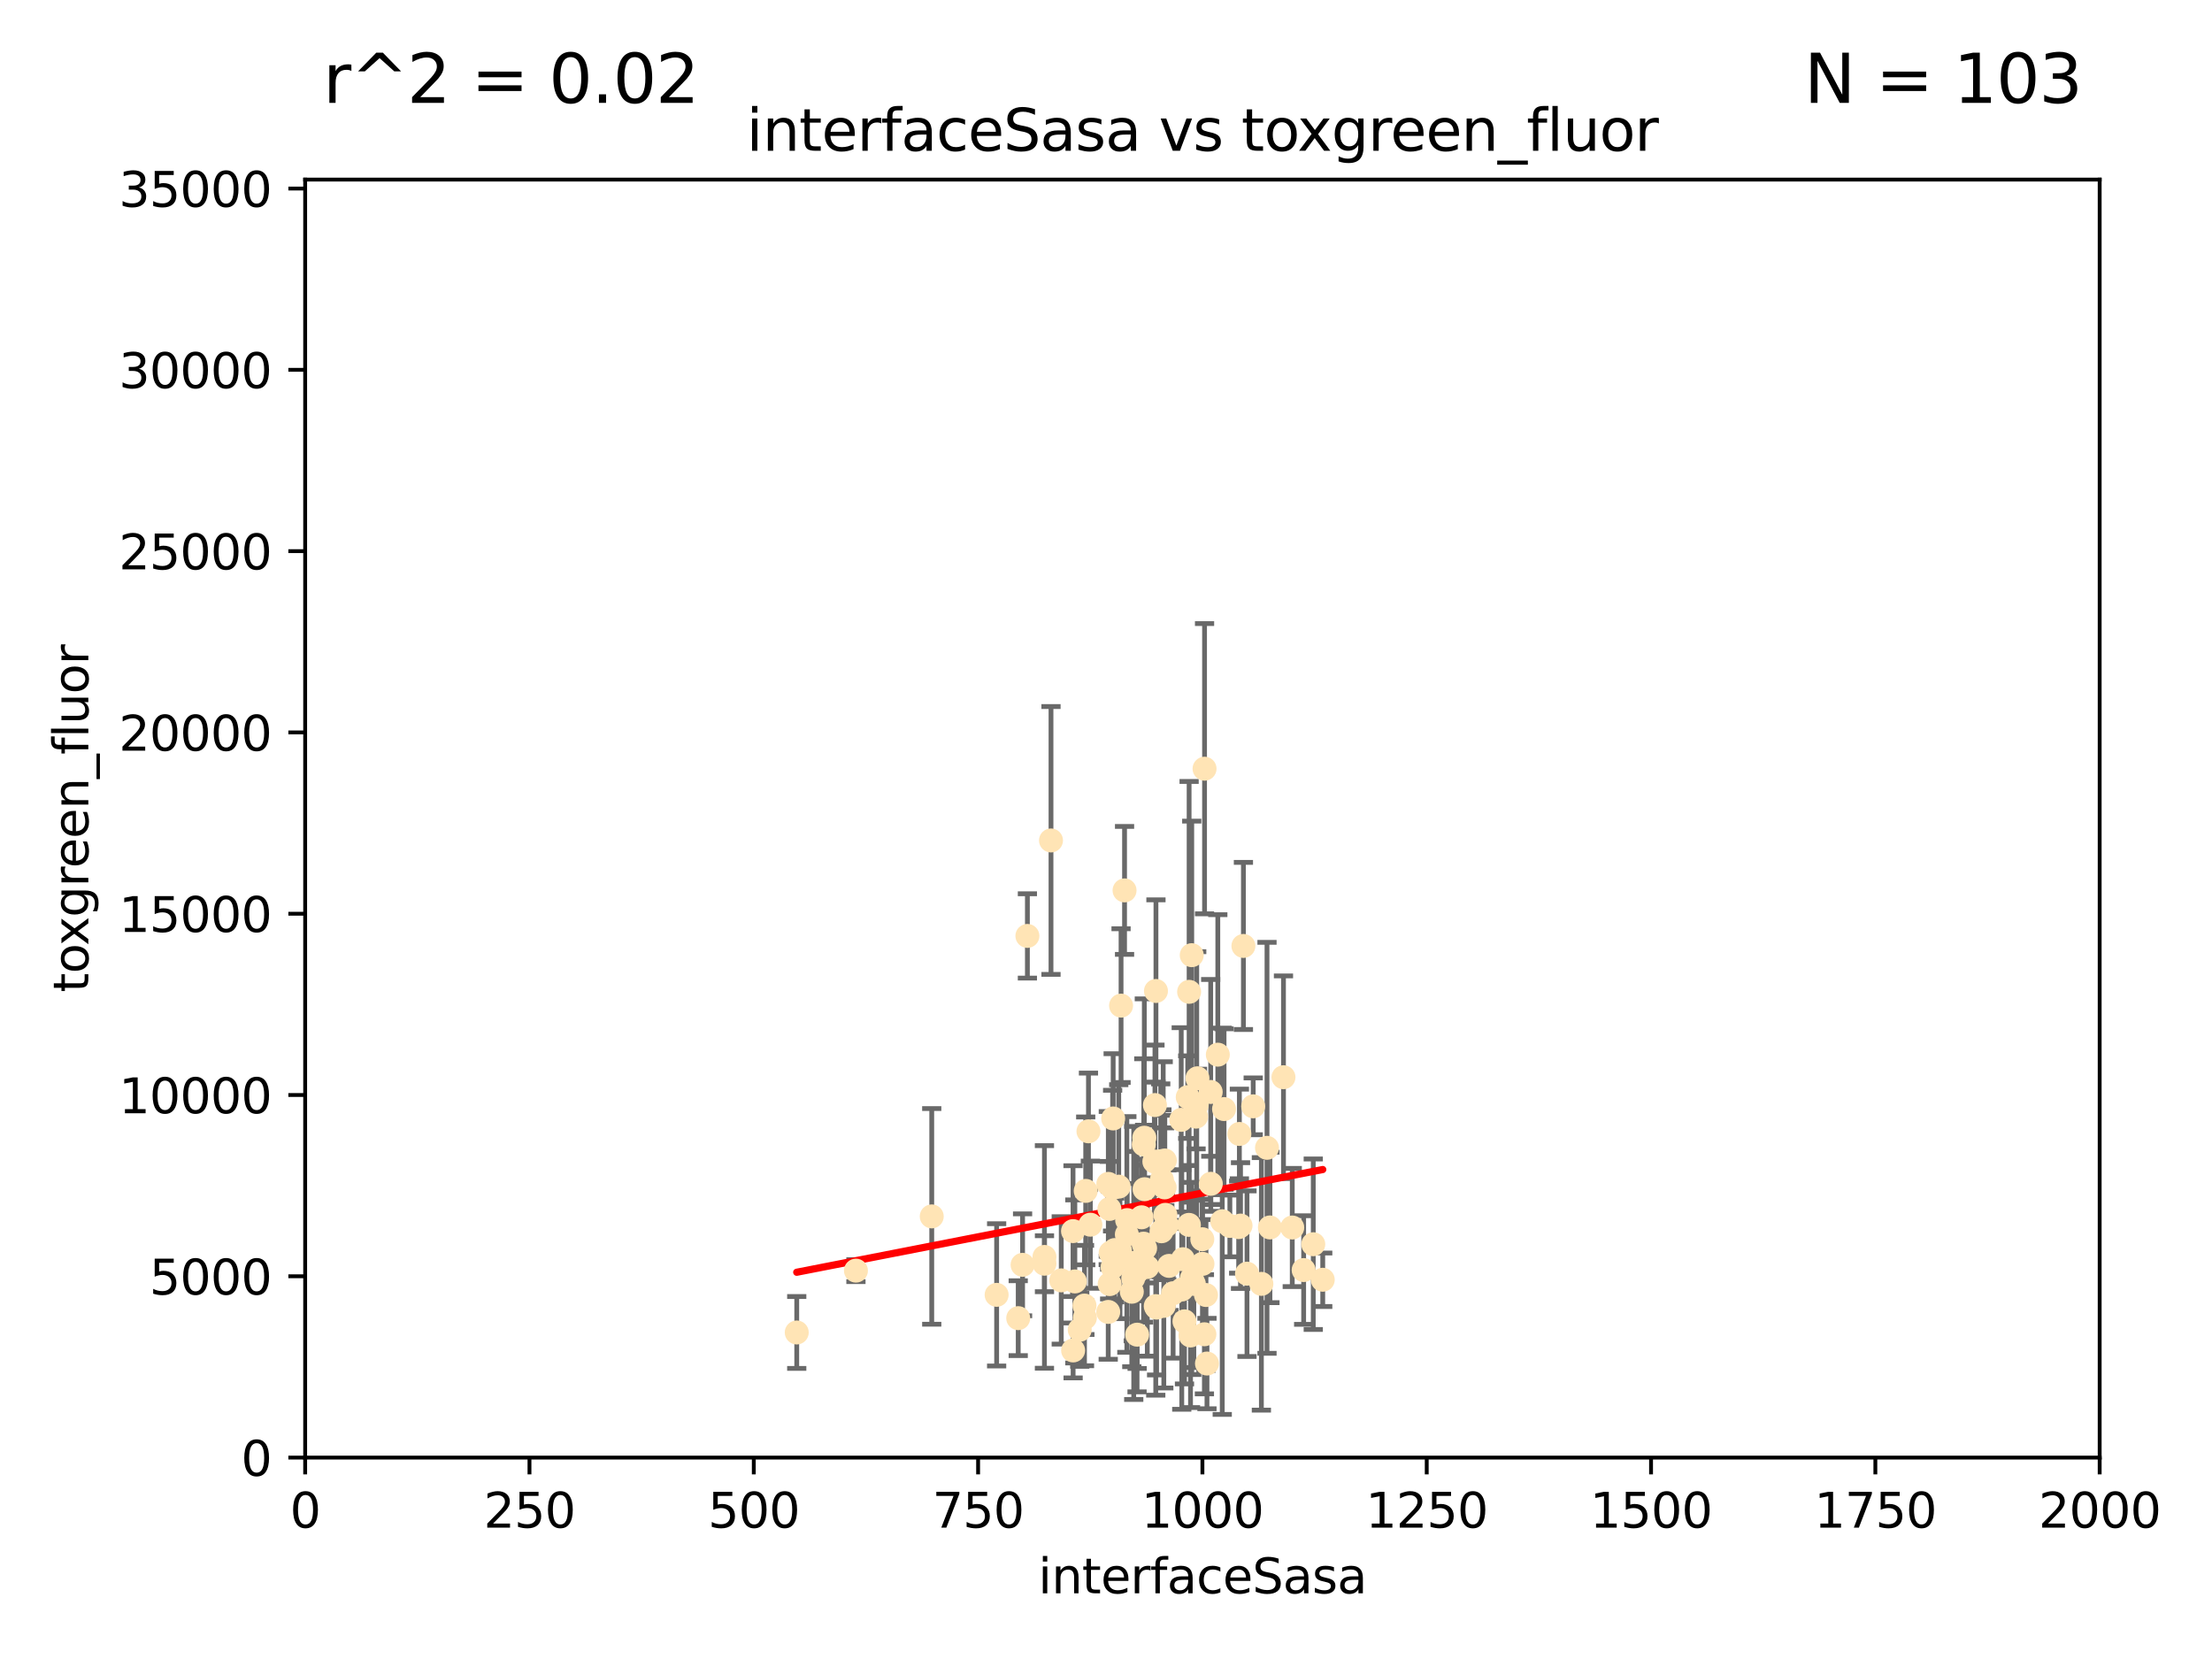 <?xml version="1.0" encoding="utf-8" standalone="no"?>
<!DOCTYPE svg PUBLIC "-//W3C//DTD SVG 1.1//EN"
  "http://www.w3.org/Graphics/SVG/1.1/DTD/svg11.dtd">
<svg xmlns:xlink="http://www.w3.org/1999/xlink" width="460.8pt" height="345.6pt" viewBox="0 0 460.8 345.6" xmlns="http://www.w3.org/2000/svg" version="1.1">
 <defs>
  <style type="text/css">*{stroke-linejoin: round; stroke-linecap: butt}</style>
 </defs>
 <g id="figure_1">
  <g id="patch_1">
   <path d="M 0 345.6 
L 460.8 345.6 
L 460.8 0 
L 0 0 
z
" style="fill: #ffffff"/>
  </g>
  <g id="axes_1">
   <g id="patch_2">
    <path d="M 63.571 303.64 
L 437.4 303.64 
L 437.4 37.411 
L 63.571 37.411 
z
" style="fill: #ffffff"/>
   </g>
   <g id="PathCollection_1">
    <defs>
     <path id="mc8f4092abd" d="M 0 1.118 
C 0.297 1.118 0.581 1 0.791 0.791 
C 1 0.581 1.118 0.297 1.118 0 
C 1.118 -0.297 1 -0.581 0.791 -0.791 
C 0.581 -1 0.297 -1.118 0 -1.118 
C -0.297 -1.118 -0.581 -1 -0.791 -0.791 
C -1 -0.581 -1.118 -0.297 -1.118 0 
C -1.118 0.297 -1 0.581 -0.791 0.791 
C -0.581 1 -0.297 1.118 0 1.118 
z
" style="stroke: #ffe4b5"/>
    </defs>
    <g clip-path="url(#pc33077b9d3)">
     <use xlink:href="#mc8f4092abd" x="252.213" y="227.477" style="fill: #ffe4b5; stroke: #ffe4b5"/>
     <use xlink:href="#mc8f4092abd" x="264.551" y="255.699" style="fill: #ffe4b5; stroke: #ffe4b5"/>
     <use xlink:href="#mc8f4092abd" x="259.026" y="197.057" style="fill: #ffe4b5; stroke: #ffe4b5"/>
     <use xlink:href="#mc8f4092abd" x="259.772" y="265.33" style="fill: #ffe4b5; stroke: #ffe4b5"/>
     <use xlink:href="#mc8f4092abd" x="252.233" y="246.606" style="fill: #ffe4b5; stroke: #ffe4b5"/>
     <use xlink:href="#mc8f4092abd" x="258.037" y="255.629" style="fill: #ffe4b5; stroke: #ffe4b5"/>
     <use xlink:href="#mc8f4092abd" x="261.065" y="230.468" style="fill: #ffe4b5; stroke: #ffe4b5"/>
     <use xlink:href="#mc8f4092abd" x="258.186" y="236.222" style="fill: #ffe4b5; stroke: #ffe4b5"/>
     <use xlink:href="#mc8f4092abd" x="267.371" y="224.406" style="fill: #ffe4b5; stroke: #ffe4b5"/>
     <use xlink:href="#mc8f4092abd" x="249.301" y="230.137" style="fill: #ffe4b5; stroke: #ffe4b5"/>
     <use xlink:href="#mc8f4092abd" x="234.265" y="185.484" style="fill: #ffe4b5; stroke: #ffe4b5"/>
     <use xlink:href="#mc8f4092abd" x="253.693" y="219.707" style="fill: #ffe4b5; stroke: #ffe4b5"/>
     <use xlink:href="#mc8f4092abd" x="273.577" y="259.195" style="fill: #ffe4b5; stroke: #ffe4b5"/>
     <use xlink:href="#mc8f4092abd" x="240.807" y="206.44" style="fill: #ffe4b5; stroke: #ffe4b5"/>
     <use xlink:href="#mc8f4092abd" x="269.201" y="255.712" style="fill: #ffe4b5; stroke: #ffe4b5"/>
     <use xlink:href="#mc8f4092abd" x="238.23" y="259.073" style="fill: #ffe4b5; stroke: #ffe4b5"/>
     <use xlink:href="#mc8f4092abd" x="246.071" y="233.283" style="fill: #ffe4b5; stroke: #ffe4b5"/>
     <use xlink:href="#mc8f4092abd" x="251.435" y="284.049" style="fill: #ffe4b5; stroke: #ffe4b5"/>
     <use xlink:href="#mc8f4092abd" x="263.94" y="239.109" style="fill: #ffe4b5; stroke: #ffe4b5"/>
     <use xlink:href="#mc8f4092abd" x="230.863" y="273.299" style="fill: #ffe4b5; stroke: #ffe4b5"/>
     <use xlink:href="#mc8f4092abd" x="242.652" y="241.747" style="fill: #ffe4b5; stroke: #ffe4b5"/>
     <use xlink:href="#mc8f4092abd" x="254.615" y="254.408" style="fill: #ffe4b5; stroke: #ffe4b5"/>
     <use xlink:href="#mc8f4092abd" x="246.183" y="268.629" style="fill: #ffe4b5; stroke: #ffe4b5"/>
     <use xlink:href="#mc8f4092abd" x="248.267" y="266.328" style="fill: #ffe4b5; stroke: #ffe4b5"/>
     <use xlink:href="#mc8f4092abd" x="248.007" y="278.206" style="fill: #ffe4b5; stroke: #ffe4b5"/>
     <use xlink:href="#mc8f4092abd" x="247.426" y="228.551" style="fill: #ffe4b5; stroke: #ffe4b5"/>
     <use xlink:href="#mc8f4092abd" x="250.93" y="160.133" style="fill: #ffe4b5; stroke: #ffe4b5"/>
     <use xlink:href="#mc8f4092abd" x="236.888" y="278.036" style="fill: #ffe4b5; stroke: #ffe4b5"/>
     <use xlink:href="#mc8f4092abd" x="247.671" y="255.164" style="fill: #ffe4b5; stroke: #ffe4b5"/>
     <use xlink:href="#mc8f4092abd" x="218.942" y="175.082" style="fill: #ffe4b5; stroke: #ffe4b5"/>
     <use xlink:href="#mc8f4092abd" x="233.052" y="247.2" style="fill: #ffe4b5; stroke: #ffe4b5"/>
     <use xlink:href="#mc8f4092abd" x="262.77" y="267.453" style="fill: #ffe4b5; stroke: #ffe4b5"/>
     <use xlink:href="#mc8f4092abd" x="248.261" y="198.98" style="fill: #ffe4b5; stroke: #ffe4b5"/>
     <use xlink:href="#mc8f4092abd" x="238.273" y="238.421" style="fill: #ffe4b5; stroke: #ffe4b5"/>
     <use xlink:href="#mc8f4092abd" x="231.366" y="260.979" style="fill: #ffe4b5; stroke: #ffe4b5"/>
     <use xlink:href="#mc8f4092abd" x="243.065" y="255.162" style="fill: #ffe4b5; stroke: #ffe4b5"/>
     <use xlink:href="#mc8f4092abd" x="271.575" y="264.575" style="fill: #ffe4b5; stroke: #ffe4b5"/>
     <use xlink:href="#mc8f4092abd" x="248.699" y="267.458" style="fill: #ffe4b5; stroke: #ffe4b5"/>
     <use xlink:href="#mc8f4092abd" x="275.551" y="266.596" style="fill: #ffe4b5; stroke: #ffe4b5"/>
     <use xlink:href="#mc8f4092abd" x="250.461" y="258.155" style="fill: #ffe4b5; stroke: #ffe4b5"/>
     <use xlink:href="#mc8f4092abd" x="230.884" y="246.623" style="fill: #ffe4b5; stroke: #ffe4b5"/>
     <use xlink:href="#mc8f4092abd" x="256.203" y="255.382" style="fill: #ffe4b5; stroke: #ffe4b5"/>
     <use xlink:href="#mc8f4092abd" x="242.043" y="245.75" style="fill: #ffe4b5; stroke: #ffe4b5"/>
     <use xlink:href="#mc8f4092abd" x="236.078" y="266.279" style="fill: #ffe4b5; stroke: #ffe4b5"/>
     <use xlink:href="#mc8f4092abd" x="254.992" y="231.039" style="fill: #ffe4b5; stroke: #ffe4b5"/>
     <use xlink:href="#mc8f4092abd" x="238.441" y="247.736" style="fill: #ffe4b5; stroke: #ffe4b5"/>
     <use xlink:href="#mc8f4092abd" x="240.598" y="230.204" style="fill: #ffe4b5; stroke: #ffe4b5"/>
     <use xlink:href="#mc8f4092abd" x="233.538" y="209.489" style="fill: #ffe4b5; stroke: #ffe4b5"/>
     <use xlink:href="#mc8f4092abd" x="241.962" y="256.494" style="fill: #ffe4b5; stroke: #ffe4b5"/>
     <use xlink:href="#mc8f4092abd" x="238.549" y="260.01" style="fill: #ffe4b5; stroke: #ffe4b5"/>
     <use xlink:href="#mc8f4092abd" x="258.424" y="255.31" style="fill: #ffe4b5; stroke: #ffe4b5"/>
     <use xlink:href="#mc8f4092abd" x="231.781" y="247.49" style="fill: #ffe4b5; stroke: #ffe4b5"/>
     <use xlink:href="#mc8f4092abd" x="242.766" y="253.07" style="fill: #ffe4b5; stroke: #ffe4b5"/>
     <use xlink:href="#mc8f4092abd" x="231.772" y="263.972" style="fill: #ffe4b5; stroke: #ffe4b5"/>
     <use xlink:href="#mc8f4092abd" x="231.112" y="251.842" style="fill: #ffe4b5; stroke: #ffe4b5"/>
     <use xlink:href="#mc8f4092abd" x="251.228" y="269.775" style="fill: #ffe4b5; stroke: #ffe4b5"/>
     <use xlink:href="#mc8f4092abd" x="240.942" y="272.395" style="fill: #ffe4b5; stroke: #ffe4b5"/>
     <use xlink:href="#mc8f4092abd" x="217.583" y="263.256" style="fill: #ffe4b5; stroke: #ffe4b5"/>
     <use xlink:href="#mc8f4092abd" x="242.611" y="247.358" style="fill: #ffe4b5; stroke: #ffe4b5"/>
     <use xlink:href="#mc8f4092abd" x="240.473" y="241.969" style="fill: #ffe4b5; stroke: #ffe4b5"/>
     <use xlink:href="#mc8f4092abd" x="242.443" y="272.038" style="fill: #ffe4b5; stroke: #ffe4b5"/>
     <use xlink:href="#mc8f4092abd" x="213.022" y="263.488" style="fill: #ffe4b5; stroke: #ffe4b5"/>
     <use xlink:href="#mc8f4092abd" x="233.306" y="260.493" style="fill: #ffe4b5; stroke: #ffe4b5"/>
     <use xlink:href="#mc8f4092abd" x="212.114" y="274.597" style="fill: #ffe4b5; stroke: #ffe4b5"/>
     <use xlink:href="#mc8f4092abd" x="249.162" y="232.618" style="fill: #ffe4b5; stroke: #ffe4b5"/>
     <use xlink:href="#mc8f4092abd" x="238.383" y="237.01" style="fill: #ffe4b5; stroke: #ffe4b5"/>
     <use xlink:href="#mc8f4092abd" x="227.144" y="255.125" style="fill: #ffe4b5; stroke: #ffe4b5"/>
     <use xlink:href="#mc8f4092abd" x="178.307" y="264.696" style="fill: #ffe4b5; stroke: #ffe4b5"/>
     <use xlink:href="#mc8f4092abd" x="231.164" y="267.501" style="fill: #ffe4b5; stroke: #ffe4b5"/>
     <use xlink:href="#mc8f4092abd" x="223.551" y="281.323" style="fill: #ffe4b5; stroke: #ffe4b5"/>
     <use xlink:href="#mc8f4092abd" x="240.766" y="272.09" style="fill: #ffe4b5; stroke: #ffe4b5"/>
     <use xlink:href="#mc8f4092abd" x="225.919" y="271.972" style="fill: #ffe4b5; stroke: #ffe4b5"/>
     <use xlink:href="#mc8f4092abd" x="234.744" y="257.16" style="fill: #ffe4b5; stroke: #ffe4b5"/>
     <use xlink:href="#mc8f4092abd" x="207.617" y="269.741" style="fill: #ffe4b5; stroke: #ffe4b5"/>
     <use xlink:href="#mc8f4092abd" x="214.026" y="194.969" style="fill: #ffe4b5; stroke: #ffe4b5"/>
     <use xlink:href="#mc8f4092abd" x="236.179" y="263.095" style="fill: #ffe4b5; stroke: #ffe4b5"/>
     <use xlink:href="#mc8f4092abd" x="250.495" y="263.286" style="fill: #ffe4b5; stroke: #ffe4b5"/>
     <use xlink:href="#mc8f4092abd" x="217.577" y="261.842" style="fill: #ffe4b5; stroke: #ffe4b5"/>
     <use xlink:href="#mc8f4092abd" x="242.317" y="242.001" style="fill: #ffe4b5; stroke: #ffe4b5"/>
     <use xlink:href="#mc8f4092abd" x="243.534" y="263.706" style="fill: #ffe4b5; stroke: #ffe4b5"/>
     <use xlink:href="#mc8f4092abd" x="232.215" y="260.409" style="fill: #ffe4b5; stroke: #ffe4b5"/>
     <use xlink:href="#mc8f4092abd" x="236.869" y="264.911" style="fill: #ffe4b5; stroke: #ffe4b5"/>
     <use xlink:href="#mc8f4092abd" x="223.91" y="266.947" style="fill: #ffe4b5; stroke: #ffe4b5"/>
     <use xlink:href="#mc8f4092abd" x="239.003" y="263.938" style="fill: #ffe4b5; stroke: #ffe4b5"/>
     <use xlink:href="#mc8f4092abd" x="223.531" y="256.462" style="fill: #ffe4b5; stroke: #ffe4b5"/>
     <use xlink:href="#mc8f4092abd" x="231.893" y="232.996" style="fill: #ffe4b5; stroke: #ffe4b5"/>
     <use xlink:href="#mc8f4092abd" x="250.899" y="277.953" style="fill: #ffe4b5; stroke: #ffe4b5"/>
     <use xlink:href="#mc8f4092abd" x="235.777" y="269.089" style="fill: #ffe4b5; stroke: #ffe4b5"/>
     <use xlink:href="#mc8f4092abd" x="221.078" y="266.727" style="fill: #ffe4b5; stroke: #ffe4b5"/>
     <use xlink:href="#mc8f4092abd" x="226.174" y="248.084" style="fill: #ffe4b5; stroke: #ffe4b5"/>
     <use xlink:href="#mc8f4092abd" x="244.381" y="269.405" style="fill: #ffe4b5; stroke: #ffe4b5"/>
     <use xlink:href="#mc8f4092abd" x="246.749" y="275.261" style="fill: #ffe4b5; stroke: #ffe4b5"/>
     <use xlink:href="#mc8f4092abd" x="247.714" y="206.615" style="fill: #ffe4b5; stroke: #ffe4b5"/>
     <use xlink:href="#mc8f4092abd" x="249.452" y="224.621" style="fill: #ffe4b5; stroke: #ffe4b5"/>
     <use xlink:href="#mc8f4092abd" x="234.804" y="254.163" style="fill: #ffe4b5; stroke: #ffe4b5"/>
     <use xlink:href="#mc8f4092abd" x="237.807" y="253.584" style="fill: #ffe4b5; stroke: #ffe4b5"/>
     <use xlink:href="#mc8f4092abd" x="224.929" y="277.009" style="fill: #ffe4b5; stroke: #ffe4b5"/>
     <use xlink:href="#mc8f4092abd" x="246.426" y="262.316" style="fill: #ffe4b5; stroke: #ffe4b5"/>
     <use xlink:href="#mc8f4092abd" x="165.976" y="277.579" style="fill: #ffe4b5; stroke: #ffe4b5"/>
     <use xlink:href="#mc8f4092abd" x="241.802" y="241.9" style="fill: #ffe4b5; stroke: #ffe4b5"/>
     <use xlink:href="#mc8f4092abd" x="226.747" y="235.674" style="fill: #ffe4b5; stroke: #ffe4b5"/>
     <use xlink:href="#mc8f4092abd" x="194.099" y="253.399" style="fill: #ffe4b5; stroke: #ffe4b5"/>
     <use xlink:href="#mc8f4092abd" x="226.002" y="274.511" style="fill: #ffe4b5; stroke: #ffe4b5"/>
    </g>
   </g>
   <g id="matplotlib.axis_1">
    <g id="xtick_1">
     <g id="line2d_1">
      <defs>
       <path id="m37ac330b4f" d="M 0 0 
L 0 3.5 
" style="stroke: #000000; stroke-width: 0.8"/>
      </defs>
      <g>
       <use xlink:href="#m37ac330b4f" x="63.571" y="303.64" style="stroke: #000000; stroke-width: 0.8"/>
      </g>
     </g>
     <g id="text_1">
      <!-- 0 -->
      <g transform="translate(60.39 318.238)scale(0.1 -0.1)">
       <defs>
        <path id="DejaVuSans-30" d="M 2034 4250 
Q 1547 4250 1301 3770 
Q 1056 3291 1056 2328 
Q 1056 1369 1301 889 
Q 1547 409 2034 409 
Q 2525 409 2770 889 
Q 3016 1369 3016 2328 
Q 3016 3291 2770 3770 
Q 2525 4250 2034 4250 
z
M 2034 4750 
Q 2819 4750 3233 4129 
Q 3647 3509 3647 2328 
Q 3647 1150 3233 529 
Q 2819 -91 2034 -91 
Q 1250 -91 836 529 
Q 422 1150 422 2328 
Q 422 3509 836 4129 
Q 1250 4750 2034 4750 
z
" transform="scale(0.016)"/>
       </defs>
       <use xlink:href="#DejaVuSans-30"/>
      </g>
     </g>
    </g>
    <g id="xtick_2">
     <g id="line2d_2">
      <g>
       <use xlink:href="#m37ac330b4f" x="110.3" y="303.64" style="stroke: #000000; stroke-width: 0.8"/>
      </g>
     </g>
     <g id="text_2">
      <!-- 250 -->
      <g transform="translate(100.756 318.238)scale(0.1 -0.1)">
       <defs>
        <path id="DejaVuSans-32" d="M 1228 531 
L 3431 531 
L 3431 0 
L 469 0 
L 469 531 
Q 828 903 1448 1529 
Q 2069 2156 2228 2338 
Q 2531 2678 2651 2914 
Q 2772 3150 2772 3378 
Q 2772 3750 2511 3984 
Q 2250 4219 1831 4219 
Q 1534 4219 1204 4116 
Q 875 4013 500 3803 
L 500 4441 
Q 881 4594 1212 4672 
Q 1544 4750 1819 4750 
Q 2544 4750 2975 4387 
Q 3406 4025 3406 3419 
Q 3406 3131 3298 2873 
Q 3191 2616 2906 2266 
Q 2828 2175 2409 1742 
Q 1991 1309 1228 531 
z
" transform="scale(0.016)"/>
        <path id="DejaVuSans-35" d="M 691 4666 
L 3169 4666 
L 3169 4134 
L 1269 4134 
L 1269 2991 
Q 1406 3038 1543 3061 
Q 1681 3084 1819 3084 
Q 2600 3084 3056 2656 
Q 3513 2228 3513 1497 
Q 3513 744 3044 326 
Q 2575 -91 1722 -91 
Q 1428 -91 1123 -41 
Q 819 9 494 109 
L 494 744 
Q 775 591 1075 516 
Q 1375 441 1709 441 
Q 2250 441 2565 725 
Q 2881 1009 2881 1497 
Q 2881 1984 2565 2268 
Q 2250 2553 1709 2553 
Q 1456 2553 1204 2497 
Q 953 2441 691 2322 
L 691 4666 
z
" transform="scale(0.016)"/>
       </defs>
       <use xlink:href="#DejaVuSans-32"/>
       <use xlink:href="#DejaVuSans-35" x="63.623"/>
       <use xlink:href="#DejaVuSans-30" x="127.246"/>
      </g>
     </g>
    </g>
    <g id="xtick_3">
     <g id="line2d_3">
      <g>
       <use xlink:href="#m37ac330b4f" x="157.028" y="303.64" style="stroke: #000000; stroke-width: 0.8"/>
      </g>
     </g>
     <g id="text_3">
      <!-- 500 -->
      <g transform="translate(147.485 318.238)scale(0.1 -0.1)">
       <use xlink:href="#DejaVuSans-35"/>
       <use xlink:href="#DejaVuSans-30" x="63.623"/>
       <use xlink:href="#DejaVuSans-30" x="127.246"/>
      </g>
     </g>
    </g>
    <g id="xtick_4">
     <g id="line2d_4">
      <g>
       <use xlink:href="#m37ac330b4f" x="203.757" y="303.64" style="stroke: #000000; stroke-width: 0.8"/>
      </g>
     </g>
     <g id="text_4">
      <!-- 750 -->
      <g transform="translate(194.213 318.238)scale(0.1 -0.1)">
       <defs>
        <path id="DejaVuSans-37" d="M 525 4666 
L 3525 4666 
L 3525 4397 
L 1831 0 
L 1172 0 
L 2766 4134 
L 525 4134 
L 525 4666 
z
" transform="scale(0.016)"/>
       </defs>
       <use xlink:href="#DejaVuSans-37"/>
       <use xlink:href="#DejaVuSans-35" x="63.623"/>
       <use xlink:href="#DejaVuSans-30" x="127.246"/>
      </g>
     </g>
    </g>
    <g id="xtick_5">
     <g id="line2d_5">
      <g>
       <use xlink:href="#m37ac330b4f" x="250.486" y="303.64" style="stroke: #000000; stroke-width: 0.8"/>
      </g>
     </g>
     <g id="text_5">
      <!-- 1000 -->
      <g transform="translate(237.761 318.238)scale(0.1 -0.1)">
       <defs>
        <path id="DejaVuSans-31" d="M 794 531 
L 1825 531 
L 1825 4091 
L 703 3866 
L 703 4441 
L 1819 4666 
L 2450 4666 
L 2450 531 
L 3481 531 
L 3481 0 
L 794 0 
L 794 531 
z
" transform="scale(0.016)"/>
       </defs>
       <use xlink:href="#DejaVuSans-31"/>
       <use xlink:href="#DejaVuSans-30" x="63.623"/>
       <use xlink:href="#DejaVuSans-30" x="127.246"/>
       <use xlink:href="#DejaVuSans-30" x="190.869"/>
      </g>
     </g>
    </g>
    <g id="xtick_6">
     <g id="line2d_6">
      <g>
       <use xlink:href="#m37ac330b4f" x="297.214" y="303.64" style="stroke: #000000; stroke-width: 0.8"/>
      </g>
     </g>
     <g id="text_6">
      <!-- 1250 -->
      <g transform="translate(284.489 318.238)scale(0.1 -0.1)">
       <use xlink:href="#DejaVuSans-31"/>
       <use xlink:href="#DejaVuSans-32" x="63.623"/>
       <use xlink:href="#DejaVuSans-35" x="127.246"/>
       <use xlink:href="#DejaVuSans-30" x="190.869"/>
      </g>
     </g>
    </g>
    <g id="xtick_7">
     <g id="line2d_7">
      <g>
       <use xlink:href="#m37ac330b4f" x="343.943" y="303.64" style="stroke: #000000; stroke-width: 0.8"/>
      </g>
     </g>
     <g id="text_7">
      <!-- 1500 -->
      <g transform="translate(331.218 318.238)scale(0.1 -0.1)">
       <use xlink:href="#DejaVuSans-31"/>
       <use xlink:href="#DejaVuSans-35" x="63.623"/>
       <use xlink:href="#DejaVuSans-30" x="127.246"/>
       <use xlink:href="#DejaVuSans-30" x="190.869"/>
      </g>
     </g>
    </g>
    <g id="xtick_8">
     <g id="line2d_8">
      <g>
       <use xlink:href="#m37ac330b4f" x="390.671" y="303.64" style="stroke: #000000; stroke-width: 0.8"/>
      </g>
     </g>
     <g id="text_8">
      <!-- 1750 -->
      <g transform="translate(377.946 318.238)scale(0.1 -0.1)">
       <use xlink:href="#DejaVuSans-31"/>
       <use xlink:href="#DejaVuSans-37" x="63.623"/>
       <use xlink:href="#DejaVuSans-35" x="127.246"/>
       <use xlink:href="#DejaVuSans-30" x="190.869"/>
      </g>
     </g>
    </g>
    <g id="xtick_9">
     <g id="line2d_9">
      <g>
       <use xlink:href="#m37ac330b4f" x="437.4" y="303.64" style="stroke: #000000; stroke-width: 0.8"/>
      </g>
     </g>
     <g id="text_9">
      <!-- 2000 -->
      <g transform="translate(424.675 318.238)scale(0.1 -0.1)">
       <use xlink:href="#DejaVuSans-32"/>
       <use xlink:href="#DejaVuSans-30" x="63.623"/>
       <use xlink:href="#DejaVuSans-30" x="127.246"/>
       <use xlink:href="#DejaVuSans-30" x="190.869"/>
      </g>
     </g>
    </g>
    <g id="text_10">
     <!-- interfaceSasa -->
     <g transform="translate(216.279 331.917)scale(0.1 -0.1)">
      <defs>
       <path id="DejaVuSans-69" d="M 603 3500 
L 1178 3500 
L 1178 0 
L 603 0 
L 603 3500 
z
M 603 4863 
L 1178 4863 
L 1178 4134 
L 603 4134 
L 603 4863 
z
" transform="scale(0.016)"/>
       <path id="DejaVuSans-6e" d="M 3513 2113 
L 3513 0 
L 2938 0 
L 2938 2094 
Q 2938 2591 2744 2837 
Q 2550 3084 2163 3084 
Q 1697 3084 1428 2787 
Q 1159 2491 1159 1978 
L 1159 0 
L 581 0 
L 581 3500 
L 1159 3500 
L 1159 2956 
Q 1366 3272 1645 3428 
Q 1925 3584 2291 3584 
Q 2894 3584 3203 3211 
Q 3513 2838 3513 2113 
z
" transform="scale(0.016)"/>
       <path id="DejaVuSans-74" d="M 1172 4494 
L 1172 3500 
L 2356 3500 
L 2356 3053 
L 1172 3053 
L 1172 1153 
Q 1172 725 1289 603 
Q 1406 481 1766 481 
L 2356 481 
L 2356 0 
L 1766 0 
Q 1100 0 847 248 
Q 594 497 594 1153 
L 594 3053 
L 172 3053 
L 172 3500 
L 594 3500 
L 594 4494 
L 1172 4494 
z
" transform="scale(0.016)"/>
       <path id="DejaVuSans-65" d="M 3597 1894 
L 3597 1613 
L 953 1613 
Q 991 1019 1311 708 
Q 1631 397 2203 397 
Q 2534 397 2845 478 
Q 3156 559 3463 722 
L 3463 178 
Q 3153 47 2828 -22 
Q 2503 -91 2169 -91 
Q 1331 -91 842 396 
Q 353 884 353 1716 
Q 353 2575 817 3079 
Q 1281 3584 2069 3584 
Q 2775 3584 3186 3129 
Q 3597 2675 3597 1894 
z
M 3022 2063 
Q 3016 2534 2758 2815 
Q 2500 3097 2075 3097 
Q 1594 3097 1305 2825 
Q 1016 2553 972 2059 
L 3022 2063 
z
" transform="scale(0.016)"/>
       <path id="DejaVuSans-72" d="M 2631 2963 
Q 2534 3019 2420 3045 
Q 2306 3072 2169 3072 
Q 1681 3072 1420 2755 
Q 1159 2438 1159 1844 
L 1159 0 
L 581 0 
L 581 3500 
L 1159 3500 
L 1159 2956 
Q 1341 3275 1631 3429 
Q 1922 3584 2338 3584 
Q 2397 3584 2469 3576 
Q 2541 3569 2628 3553 
L 2631 2963 
z
" transform="scale(0.016)"/>
       <path id="DejaVuSans-66" d="M 2375 4863 
L 2375 4384 
L 1825 4384 
Q 1516 4384 1395 4259 
Q 1275 4134 1275 3809 
L 1275 3500 
L 2222 3500 
L 2222 3053 
L 1275 3053 
L 1275 0 
L 697 0 
L 697 3053 
L 147 3053 
L 147 3500 
L 697 3500 
L 697 3744 
Q 697 4328 969 4595 
Q 1241 4863 1831 4863 
L 2375 4863 
z
" transform="scale(0.016)"/>
       <path id="DejaVuSans-61" d="M 2194 1759 
Q 1497 1759 1228 1600 
Q 959 1441 959 1056 
Q 959 750 1161 570 
Q 1363 391 1709 391 
Q 2188 391 2477 730 
Q 2766 1069 2766 1631 
L 2766 1759 
L 2194 1759 
z
M 3341 1997 
L 3341 0 
L 2766 0 
L 2766 531 
Q 2569 213 2275 61 
Q 1981 -91 1556 -91 
Q 1019 -91 701 211 
Q 384 513 384 1019 
Q 384 1609 779 1909 
Q 1175 2209 1959 2209 
L 2766 2209 
L 2766 2266 
Q 2766 2663 2505 2880 
Q 2244 3097 1772 3097 
Q 1472 3097 1187 3025 
Q 903 2953 641 2809 
L 641 3341 
Q 956 3463 1253 3523 
Q 1550 3584 1831 3584 
Q 2591 3584 2966 3190 
Q 3341 2797 3341 1997 
z
" transform="scale(0.016)"/>
       <path id="DejaVuSans-63" d="M 3122 3366 
L 3122 2828 
Q 2878 2963 2633 3030 
Q 2388 3097 2138 3097 
Q 1578 3097 1268 2742 
Q 959 2388 959 1747 
Q 959 1106 1268 751 
Q 1578 397 2138 397 
Q 2388 397 2633 464 
Q 2878 531 3122 666 
L 3122 134 
Q 2881 22 2623 -34 
Q 2366 -91 2075 -91 
Q 1284 -91 818 406 
Q 353 903 353 1747 
Q 353 2603 823 3093 
Q 1294 3584 2113 3584 
Q 2378 3584 2631 3529 
Q 2884 3475 3122 3366 
z
" transform="scale(0.016)"/>
       <path id="DejaVuSans-53" d="M 3425 4513 
L 3425 3897 
Q 3066 4069 2747 4153 
Q 2428 4238 2131 4238 
Q 1616 4238 1336 4038 
Q 1056 3838 1056 3469 
Q 1056 3159 1242 3001 
Q 1428 2844 1947 2747 
L 2328 2669 
Q 3034 2534 3370 2195 
Q 3706 1856 3706 1288 
Q 3706 609 3251 259 
Q 2797 -91 1919 -91 
Q 1588 -91 1214 -16 
Q 841 59 441 206 
L 441 856 
Q 825 641 1194 531 
Q 1563 422 1919 422 
Q 2459 422 2753 634 
Q 3047 847 3047 1241 
Q 3047 1584 2836 1778 
Q 2625 1972 2144 2069 
L 1759 2144 
Q 1053 2284 737 2584 
Q 422 2884 422 3419 
Q 422 4038 858 4394 
Q 1294 4750 2059 4750 
Q 2388 4750 2728 4690 
Q 3069 4631 3425 4513 
z
" transform="scale(0.016)"/>
       <path id="DejaVuSans-73" d="M 2834 3397 
L 2834 2853 
Q 2591 2978 2328 3040 
Q 2066 3103 1784 3103 
Q 1356 3103 1142 2972 
Q 928 2841 928 2578 
Q 928 2378 1081 2264 
Q 1234 2150 1697 2047 
L 1894 2003 
Q 2506 1872 2764 1633 
Q 3022 1394 3022 966 
Q 3022 478 2636 193 
Q 2250 -91 1575 -91 
Q 1294 -91 989 -36 
Q 684 19 347 128 
L 347 722 
Q 666 556 975 473 
Q 1284 391 1588 391 
Q 1994 391 2212 530 
Q 2431 669 2431 922 
Q 2431 1156 2273 1281 
Q 2116 1406 1581 1522 
L 1381 1569 
Q 847 1681 609 1914 
Q 372 2147 372 2553 
Q 372 3047 722 3315 
Q 1072 3584 1716 3584 
Q 2034 3584 2315 3537 
Q 2597 3491 2834 3397 
z
" transform="scale(0.016)"/>
      </defs>
      <use xlink:href="#DejaVuSans-69"/>
      <use xlink:href="#DejaVuSans-6e" x="27.783"/>
      <use xlink:href="#DejaVuSans-74" x="91.162"/>
      <use xlink:href="#DejaVuSans-65" x="130.371"/>
      <use xlink:href="#DejaVuSans-72" x="191.895"/>
      <use xlink:href="#DejaVuSans-66" x="233.008"/>
      <use xlink:href="#DejaVuSans-61" x="268.213"/>
      <use xlink:href="#DejaVuSans-63" x="329.492"/>
      <use xlink:href="#DejaVuSans-65" x="384.473"/>
      <use xlink:href="#DejaVuSans-53" x="445.996"/>
      <use xlink:href="#DejaVuSans-61" x="509.473"/>
      <use xlink:href="#DejaVuSans-73" x="570.752"/>
      <use xlink:href="#DejaVuSans-61" x="622.852"/>
     </g>
    </g>
   </g>
   <g id="matplotlib.axis_2">
    <g id="ytick_1">
     <g id="line2d_10">
      <defs>
       <path id="m251235f700" d="M 0 0 
L -3.5 0 
" style="stroke: #000000; stroke-width: 0.8"/>
      </defs>
      <g>
       <use xlink:href="#m251235f700" x="63.571" y="303.64" style="stroke: #000000; stroke-width: 0.8"/>
      </g>
     </g>
     <g id="text_11">
      <!-- 0 -->
      <g transform="translate(50.209 307.439)scale(0.1 -0.1)">
       <use xlink:href="#DejaVuSans-30"/>
      </g>
     </g>
    </g>
    <g id="ytick_2">
     <g id="line2d_11">
      <g>
       <use xlink:href="#m251235f700" x="63.571" y="265.874" style="stroke: #000000; stroke-width: 0.8"/>
      </g>
     </g>
     <g id="text_12">
      <!-- 5000 -->
      <g transform="translate(31.121 269.673)scale(0.1 -0.1)">
       <use xlink:href="#DejaVuSans-35"/>
       <use xlink:href="#DejaVuSans-30" x="63.623"/>
       <use xlink:href="#DejaVuSans-30" x="127.246"/>
       <use xlink:href="#DejaVuSans-30" x="190.869"/>
      </g>
     </g>
    </g>
    <g id="ytick_3">
     <g id="line2d_12">
      <g>
       <use xlink:href="#m251235f700" x="63.571" y="228.108" style="stroke: #000000; stroke-width: 0.8"/>
      </g>
     </g>
     <g id="text_13">
      <!-- 10000 -->
      <g transform="translate(24.759 231.907)scale(0.1 -0.1)">
       <use xlink:href="#DejaVuSans-31"/>
       <use xlink:href="#DejaVuSans-30" x="63.623"/>
       <use xlink:href="#DejaVuSans-30" x="127.246"/>
       <use xlink:href="#DejaVuSans-30" x="190.869"/>
       <use xlink:href="#DejaVuSans-30" x="254.492"/>
      </g>
     </g>
    </g>
    <g id="ytick_4">
     <g id="line2d_13">
      <g>
       <use xlink:href="#m251235f700" x="63.571" y="190.342" style="stroke: #000000; stroke-width: 0.8"/>
      </g>
     </g>
     <g id="text_14">
      <!-- 15000 -->
      <g transform="translate(24.759 194.141)scale(0.1 -0.1)">
       <use xlink:href="#DejaVuSans-31"/>
       <use xlink:href="#DejaVuSans-35" x="63.623"/>
       <use xlink:href="#DejaVuSans-30" x="127.246"/>
       <use xlink:href="#DejaVuSans-30" x="190.869"/>
       <use xlink:href="#DejaVuSans-30" x="254.492"/>
      </g>
     </g>
    </g>
    <g id="ytick_5">
     <g id="line2d_14">
      <g>
       <use xlink:href="#m251235f700" x="63.571" y="152.576" style="stroke: #000000; stroke-width: 0.8"/>
      </g>
     </g>
     <g id="text_15">
      <!-- 20000 -->
      <g transform="translate(24.759 156.375)scale(0.1 -0.1)">
       <use xlink:href="#DejaVuSans-32"/>
       <use xlink:href="#DejaVuSans-30" x="63.623"/>
       <use xlink:href="#DejaVuSans-30" x="127.246"/>
       <use xlink:href="#DejaVuSans-30" x="190.869"/>
       <use xlink:href="#DejaVuSans-30" x="254.492"/>
      </g>
     </g>
    </g>
    <g id="ytick_6">
     <g id="line2d_15">
      <g>
       <use xlink:href="#m251235f700" x="63.571" y="114.81" style="stroke: #000000; stroke-width: 0.8"/>
      </g>
     </g>
     <g id="text_16">
      <!-- 25000 -->
      <g transform="translate(24.759 118.609)scale(0.1 -0.1)">
       <use xlink:href="#DejaVuSans-32"/>
       <use xlink:href="#DejaVuSans-35" x="63.623"/>
       <use xlink:href="#DejaVuSans-30" x="127.246"/>
       <use xlink:href="#DejaVuSans-30" x="190.869"/>
       <use xlink:href="#DejaVuSans-30" x="254.492"/>
      </g>
     </g>
    </g>
    <g id="ytick_7">
     <g id="line2d_16">
      <g>
       <use xlink:href="#m251235f700" x="63.571" y="77.044" style="stroke: #000000; stroke-width: 0.8"/>
      </g>
     </g>
     <g id="text_17">
      <!-- 30000 -->
      <g transform="translate(24.759 80.844)scale(0.1 -0.1)">
       <defs>
        <path id="DejaVuSans-33" d="M 2597 2516 
Q 3050 2419 3304 2112 
Q 3559 1806 3559 1356 
Q 3559 666 3084 287 
Q 2609 -91 1734 -91 
Q 1441 -91 1130 -33 
Q 819 25 488 141 
L 488 750 
Q 750 597 1062 519 
Q 1375 441 1716 441 
Q 2309 441 2620 675 
Q 2931 909 2931 1356 
Q 2931 1769 2642 2001 
Q 2353 2234 1838 2234 
L 1294 2234 
L 1294 2753 
L 1863 2753 
Q 2328 2753 2575 2939 
Q 2822 3125 2822 3475 
Q 2822 3834 2567 4026 
Q 2313 4219 1838 4219 
Q 1578 4219 1281 4162 
Q 984 4106 628 3988 
L 628 4550 
Q 988 4650 1302 4700 
Q 1616 4750 1894 4750 
Q 2613 4750 3031 4423 
Q 3450 4097 3450 3541 
Q 3450 3153 3228 2886 
Q 3006 2619 2597 2516 
z
" transform="scale(0.016)"/>
       </defs>
       <use xlink:href="#DejaVuSans-33"/>
       <use xlink:href="#DejaVuSans-30" x="63.623"/>
       <use xlink:href="#DejaVuSans-30" x="127.246"/>
       <use xlink:href="#DejaVuSans-30" x="190.869"/>
       <use xlink:href="#DejaVuSans-30" x="254.492"/>
      </g>
     </g>
    </g>
    <g id="ytick_8">
     <g id="line2d_17">
      <g>
       <use xlink:href="#m251235f700" x="63.571" y="39.278" style="stroke: #000000; stroke-width: 0.8"/>
      </g>
     </g>
     <g id="text_18">
      <!-- 35000 -->
      <g transform="translate(24.759 43.078)scale(0.1 -0.1)">
       <use xlink:href="#DejaVuSans-33"/>
       <use xlink:href="#DejaVuSans-35" x="63.623"/>
       <use xlink:href="#DejaVuSans-30" x="127.246"/>
       <use xlink:href="#DejaVuSans-30" x="190.869"/>
       <use xlink:href="#DejaVuSans-30" x="254.492"/>
      </g>
     </g>
    </g>
    <g id="text_19">
     <!-- toxgreen_fluor -->
     <g transform="translate(18.401 206.72)rotate(-90)scale(0.1 -0.1)">
      <defs>
       <path id="DejaVuSans-6f" d="M 1959 3097 
Q 1497 3097 1228 2736 
Q 959 2375 959 1747 
Q 959 1119 1226 758 
Q 1494 397 1959 397 
Q 2419 397 2687 759 
Q 2956 1122 2956 1747 
Q 2956 2369 2687 2733 
Q 2419 3097 1959 3097 
z
M 1959 3584 
Q 2709 3584 3137 3096 
Q 3566 2609 3566 1747 
Q 3566 888 3137 398 
Q 2709 -91 1959 -91 
Q 1206 -91 779 398 
Q 353 888 353 1747 
Q 353 2609 779 3096 
Q 1206 3584 1959 3584 
z
" transform="scale(0.016)"/>
       <path id="DejaVuSans-78" d="M 3513 3500 
L 2247 1797 
L 3578 0 
L 2900 0 
L 1881 1375 
L 863 0 
L 184 0 
L 1544 1831 
L 300 3500 
L 978 3500 
L 1906 2253 
L 2834 3500 
L 3513 3500 
z
" transform="scale(0.016)"/>
       <path id="DejaVuSans-67" d="M 2906 1791 
Q 2906 2416 2648 2759 
Q 2391 3103 1925 3103 
Q 1463 3103 1205 2759 
Q 947 2416 947 1791 
Q 947 1169 1205 825 
Q 1463 481 1925 481 
Q 2391 481 2648 825 
Q 2906 1169 2906 1791 
z
M 3481 434 
Q 3481 -459 3084 -895 
Q 2688 -1331 1869 -1331 
Q 1566 -1331 1297 -1286 
Q 1028 -1241 775 -1147 
L 775 -588 
Q 1028 -725 1275 -790 
Q 1522 -856 1778 -856 
Q 2344 -856 2625 -561 
Q 2906 -266 2906 331 
L 2906 616 
Q 2728 306 2450 153 
Q 2172 0 1784 0 
Q 1141 0 747 490 
Q 353 981 353 1791 
Q 353 2603 747 3093 
Q 1141 3584 1784 3584 
Q 2172 3584 2450 3431 
Q 2728 3278 2906 2969 
L 2906 3500 
L 3481 3500 
L 3481 434 
z
" transform="scale(0.016)"/>
       <path id="DejaVuSans-5f" d="M 3263 -1063 
L 3263 -1509 
L -63 -1509 
L -63 -1063 
L 3263 -1063 
z
" transform="scale(0.016)"/>
       <path id="DejaVuSans-6c" d="M 603 4863 
L 1178 4863 
L 1178 0 
L 603 0 
L 603 4863 
z
" transform="scale(0.016)"/>
       <path id="DejaVuSans-75" d="M 544 1381 
L 544 3500 
L 1119 3500 
L 1119 1403 
Q 1119 906 1312 657 
Q 1506 409 1894 409 
Q 2359 409 2629 706 
Q 2900 1003 2900 1516 
L 2900 3500 
L 3475 3500 
L 3475 0 
L 2900 0 
L 2900 538 
Q 2691 219 2414 64 
Q 2138 -91 1772 -91 
Q 1169 -91 856 284 
Q 544 659 544 1381 
z
M 1991 3584 
L 1991 3584 
z
" transform="scale(0.016)"/>
      </defs>
      <use xlink:href="#DejaVuSans-74"/>
      <use xlink:href="#DejaVuSans-6f" x="39.209"/>
      <use xlink:href="#DejaVuSans-78" x="97.266"/>
      <use xlink:href="#DejaVuSans-67" x="156.445"/>
      <use xlink:href="#DejaVuSans-72" x="219.922"/>
      <use xlink:href="#DejaVuSans-65" x="258.785"/>
      <use xlink:href="#DejaVuSans-65" x="320.309"/>
      <use xlink:href="#DejaVuSans-6e" x="381.832"/>
      <use xlink:href="#DejaVuSans-5f" x="445.211"/>
      <use xlink:href="#DejaVuSans-66" x="495.211"/>
      <use xlink:href="#DejaVuSans-6c" x="530.416"/>
      <use xlink:href="#DejaVuSans-75" x="558.199"/>
      <use xlink:href="#DejaVuSans-6f" x="621.578"/>
      <use xlink:href="#DejaVuSans-72" x="682.76"/>
     </g>
    </g>
   </g>
   <g id="LineCollection_1">
    <path d="M 252.213 250.911 
L 252.213 204.042 
" clip-path="url(#pc33077b9d3)" style="fill: none; stroke: #696969"/>
    <path d="M 264.551 271.368 
L 264.551 240.03 
" clip-path="url(#pc33077b9d3)" style="fill: none; stroke: #696969"/>
    <path d="M 259.026 214.462 
L 259.026 179.651 
" clip-path="url(#pc33077b9d3)" style="fill: none; stroke: #696969"/>
    <path d="M 259.772 282.578 
L 259.772 248.081 
" clip-path="url(#pc33077b9d3)" style="fill: none; stroke: #696969"/>
    <path d="M 252.233 252.338 
L 252.233 240.875 
" clip-path="url(#pc33077b9d3)" style="fill: none; stroke: #696969"/>
    <path d="M 258.037 265.223 
L 258.037 246.034 
" clip-path="url(#pc33077b9d3)" style="fill: none; stroke: #696969"/>
    <path d="M 261.065 236.385 
L 261.065 224.551 
" clip-path="url(#pc33077b9d3)" style="fill: none; stroke: #696969"/>
    <path d="M 258.186 245.56 
L 258.186 226.884 
" clip-path="url(#pc33077b9d3)" style="fill: none; stroke: #696969"/>
    <path d="M 267.371 245.517 
L 267.371 203.295 
" clip-path="url(#pc33077b9d3)" style="fill: none; stroke: #696969"/>
    <path d="M 249.301 262.02 
L 249.301 198.255 
" clip-path="url(#pc33077b9d3)" style="fill: none; stroke: #696969"/>
    <path d="M 234.265 198.811 
L 234.265 172.157 
" clip-path="url(#pc33077b9d3)" style="fill: none; stroke: #696969"/>
    <path d="M 253.693 248.871 
L 253.693 190.543 
" clip-path="url(#pc33077b9d3)" style="fill: none; stroke: #696969"/>
    <path d="M 273.577 276.954 
L 273.577 241.436 
" clip-path="url(#pc33077b9d3)" style="fill: none; stroke: #696969"/>
    <path d="M 240.807 225.425 
L 240.807 187.454 
" clip-path="url(#pc33077b9d3)" style="fill: none; stroke: #696969"/>
    <path d="M 269.201 268.022 
L 269.201 243.402 
" clip-path="url(#pc33077b9d3)" style="fill: none; stroke: #696969"/>
    <path d="M 238.23 275.427 
L 238.23 242.719 
" clip-path="url(#pc33077b9d3)" style="fill: none; stroke: #696969"/>
    <path d="M 246.071 252.481 
L 246.071 214.086 
" clip-path="url(#pc33077b9d3)" style="fill: none; stroke: #696969"/>
    <path d="M 251.435 293.464 
L 251.435 274.634 
" clip-path="url(#pc33077b9d3)" style="fill: none; stroke: #696969"/>
    <path d="M 263.94 281.914 
L 263.94 196.305 
" clip-path="url(#pc33077b9d3)" style="fill: none; stroke: #696969"/>
    <path d="M 230.863 283.157 
L 230.863 263.441 
" clip-path="url(#pc33077b9d3)" style="fill: none; stroke: #696969"/>
    <path d="M 242.652 251.156 
L 242.652 232.338 
" clip-path="url(#pc33077b9d3)" style="fill: none; stroke: #696969"/>
    <path d="M 254.615 294.644 
L 254.615 214.172 
" clip-path="url(#pc33077b9d3)" style="fill: none; stroke: #696969"/>
    <path d="M 246.183 293.578 
L 246.183 243.681 
" clip-path="url(#pc33077b9d3)" style="fill: none; stroke: #696969"/>
    <path d="M 248.267 286.341 
L 248.267 246.315 
" clip-path="url(#pc33077b9d3)" style="fill: none; stroke: #696969"/>
    <path d="M 248.007 293.225 
L 248.007 263.186 
" clip-path="url(#pc33077b9d3)" style="fill: none; stroke: #696969"/>
    <path d="M 247.426 237.154 
L 247.426 219.947 
" clip-path="url(#pc33077b9d3)" style="fill: none; stroke: #696969"/>
    <path d="M 250.93 190.365 
L 250.93 129.901 
" clip-path="url(#pc33077b9d3)" style="fill: none; stroke: #696969"/>
    <path d="M 236.888 285.078 
L 236.888 270.994 
" clip-path="url(#pc33077b9d3)" style="fill: none; stroke: #696969"/>
    <path d="M 247.671 267.529 
L 247.671 242.8 
" clip-path="url(#pc33077b9d3)" style="fill: none; stroke: #696969"/>
    <path d="M 218.942 202.976 
L 218.942 147.187 
" clip-path="url(#pc33077b9d3)" style="fill: none; stroke: #696969"/>
    <path d="M 233.052 268.437 
L 233.052 225.964 
" clip-path="url(#pc33077b9d3)" style="fill: none; stroke: #696969"/>
    <path d="M 262.77 293.757 
L 262.77 241.15 
" clip-path="url(#pc33077b9d3)" style="fill: none; stroke: #696969"/>
    <path d="M 248.261 226.902 
L 248.261 171.058 
" clip-path="url(#pc33077b9d3)" style="fill: none; stroke: #696969"/>
    <path d="M 238.273 256.278 
L 238.273 220.565 
" clip-path="url(#pc33077b9d3)" style="fill: none; stroke: #696969"/>
    <path d="M 231.366 273.801 
L 231.366 248.158 
" clip-path="url(#pc33077b9d3)" style="fill: none; stroke: #696969"/>
    <path d="M 243.065 266.585 
L 243.065 243.739 
" clip-path="url(#pc33077b9d3)" style="fill: none; stroke: #696969"/>
    <path d="M 271.575 275.884 
L 271.575 253.266 
" clip-path="url(#pc33077b9d3)" style="fill: none; stroke: #696969"/>
    <path d="M 248.699 284.88 
L 248.699 250.036 
" clip-path="url(#pc33077b9d3)" style="fill: none; stroke: #696969"/>
    <path d="M 275.551 272.166 
L 275.551 261.027 
" clip-path="url(#pc33077b9d3)" style="fill: none; stroke: #696969"/>
    <path d="M 250.461 268.208 
L 250.461 248.101 
" clip-path="url(#pc33077b9d3)" style="fill: none; stroke: #696969"/>
    <path d="M 230.884 261.694 
L 230.884 231.552 
" clip-path="url(#pc33077b9d3)" style="fill: none; stroke: #696969"/>
    <path d="M 256.203 261.811 
L 256.203 248.953 
" clip-path="url(#pc33077b9d3)" style="fill: none; stroke: #696969"/>
    <path d="M 242.043 260.314 
L 242.043 231.186 
" clip-path="url(#pc33077b9d3)" style="fill: none; stroke: #696969"/>
    <path d="M 236.078 279.32 
L 236.078 253.239 
" clip-path="url(#pc33077b9d3)" style="fill: none; stroke: #696969"/>
    <path d="M 254.992 247.76 
L 254.992 214.319 
" clip-path="url(#pc33077b9d3)" style="fill: none; stroke: #696969"/>
    <path d="M 238.441 261.074 
L 238.441 234.397 
" clip-path="url(#pc33077b9d3)" style="fill: none; stroke: #696969"/>
    <path d="M 240.598 242.701 
L 240.598 217.707 
" clip-path="url(#pc33077b9d3)" style="fill: none; stroke: #696969"/>
    <path d="M 233.538 225.505 
L 233.538 193.474 
" clip-path="url(#pc33077b9d3)" style="fill: none; stroke: #696969"/>
    <path d="M 241.962 265.936 
L 241.962 247.052 
" clip-path="url(#pc33077b9d3)" style="fill: none; stroke: #696969"/>
    <path d="M 238.549 267.252 
L 238.549 252.769 
" clip-path="url(#pc33077b9d3)" style="fill: none; stroke: #696969"/>
    <path d="M 258.424 268.411 
L 258.424 242.209 
" clip-path="url(#pc33077b9d3)" style="fill: none; stroke: #696969"/>
    <path d="M 231.781 267.851 
L 231.781 227.129 
" clip-path="url(#pc33077b9d3)" style="fill: none; stroke: #696969"/>
    <path d="M 242.766 257.248 
L 242.766 248.893 
" clip-path="url(#pc33077b9d3)" style="fill: none; stroke: #696969"/>
    <path d="M 231.772 271.503 
L 231.772 256.44 
" clip-path="url(#pc33077b9d3)" style="fill: none; stroke: #696969"/>
    <path d="M 231.112 261.732 
L 231.112 241.952 
" clip-path="url(#pc33077b9d3)" style="fill: none; stroke: #696969"/>
    <path d="M 251.228 285.485 
L 251.228 254.065 
" clip-path="url(#pc33077b9d3)" style="fill: none; stroke: #696969"/>
    <path d="M 240.942 286.423 
L 240.942 258.367 
" clip-path="url(#pc33077b9d3)" style="fill: none; stroke: #696969"/>
    <path d="M 217.583 269.082 
L 217.583 257.431 
" clip-path="url(#pc33077b9d3)" style="fill: none; stroke: #696969"/>
    <path d="M 242.611 259.759 
L 242.611 234.957 
" clip-path="url(#pc33077b9d3)" style="fill: none; stroke: #696969"/>
    <path d="M 240.473 253.096 
L 240.473 230.842 
" clip-path="url(#pc33077b9d3)" style="fill: none; stroke: #696969"/>
    <path d="M 242.443 289.14 
L 242.443 254.936 
" clip-path="url(#pc33077b9d3)" style="fill: none; stroke: #696969"/>
    <path d="M 213.022 274.103 
L 213.022 252.873 
" clip-path="url(#pc33077b9d3)" style="fill: none; stroke: #696969"/>
    <path d="M 233.306 274.708 
L 233.306 246.278 
" clip-path="url(#pc33077b9d3)" style="fill: none; stroke: #696969"/>
    <path d="M 212.114 282.395 
L 212.114 266.8 
" clip-path="url(#pc33077b9d3)" style="fill: none; stroke: #696969"/>
    <path d="M 249.162 239.334 
L 249.162 225.902 
" clip-path="url(#pc33077b9d3)" style="fill: none; stroke: #696969"/>
    <path d="M 238.383 265.94 
L 238.383 208.08 
" clip-path="url(#pc33077b9d3)" style="fill: none; stroke: #696969"/>
    <path d="M 227.144 268.377 
L 227.144 241.874 
" clip-path="url(#pc33077b9d3)" style="fill: none; stroke: #696969"/>
    <path d="M 178.307 266.987 
L 178.307 262.405 
" clip-path="url(#pc33077b9d3)" style="fill: none; stroke: #696969"/>
    <path d="M 231.164 270.593 
L 231.164 264.409 
" clip-path="url(#pc33077b9d3)" style="fill: none; stroke: #696969"/>
    <path d="M 223.551 287.045 
L 223.551 275.601 
" clip-path="url(#pc33077b9d3)" style="fill: none; stroke: #696969"/>
    <path d="M 240.766 290.638 
L 240.766 253.543 
" clip-path="url(#pc33077b9d3)" style="fill: none; stroke: #696969"/>
    <path d="M 225.919 284.509 
L 225.919 259.434 
" clip-path="url(#pc33077b9d3)" style="fill: none; stroke: #696969"/>
    <path d="M 234.744 281.709 
L 234.744 232.612 
" clip-path="url(#pc33077b9d3)" style="fill: none; stroke: #696969"/>
    <path d="M 207.617 284.563 
L 207.617 254.919 
" clip-path="url(#pc33077b9d3)" style="fill: none; stroke: #696969"/>
    <path d="M 214.026 203.75 
L 214.026 186.188 
" clip-path="url(#pc33077b9d3)" style="fill: none; stroke: #696969"/>
    <path d="M 236.179 291.531 
L 236.179 234.659 
" clip-path="url(#pc33077b9d3)" style="fill: none; stroke: #696969"/>
    <path d="M 250.495 276.757 
L 250.495 249.815 
" clip-path="url(#pc33077b9d3)" style="fill: none; stroke: #696969"/>
    <path d="M 217.577 285.025 
L 217.577 238.659 
" clip-path="url(#pc33077b9d3)" style="fill: none; stroke: #696969"/>
    <path d="M 242.317 262.82 
L 242.317 221.181 
" clip-path="url(#pc33077b9d3)" style="fill: none; stroke: #696969"/>
    <path d="M 243.534 272.986 
L 243.534 254.425 
" clip-path="url(#pc33077b9d3)" style="fill: none; stroke: #696969"/>
    <path d="M 232.215 271.21 
L 232.215 249.607 
" clip-path="url(#pc33077b9d3)" style="fill: none; stroke: #696969"/>
    <path d="M 236.869 289.948 
L 236.869 239.874 
" clip-path="url(#pc33077b9d3)" style="fill: none; stroke: #696969"/>
    <path d="M 223.91 283.933 
L 223.91 249.962 
" clip-path="url(#pc33077b9d3)" style="fill: none; stroke: #696969"/>
    <path d="M 239.003 282.515 
L 239.003 245.36 
" clip-path="url(#pc33077b9d3)" style="fill: none; stroke: #696969"/>
    <path d="M 223.531 270.083 
L 223.531 242.841 
" clip-path="url(#pc33077b9d3)" style="fill: none; stroke: #696969"/>
    <path d="M 231.893 246.48 
L 231.893 219.511 
" clip-path="url(#pc33077b9d3)" style="fill: none; stroke: #696969"/>
    <path d="M 250.899 290.366 
L 250.899 265.539 
" clip-path="url(#pc33077b9d3)" style="fill: none; stroke: #696969"/>
    <path d="M 235.777 284.706 
L 235.777 253.472 
" clip-path="url(#pc33077b9d3)" style="fill: none; stroke: #696969"/>
    <path d="M 221.078 279.997 
L 221.078 253.458 
" clip-path="url(#pc33077b9d3)" style="fill: none; stroke: #696969"/>
    <path d="M 226.174 263.484 
L 226.174 232.685 
" clip-path="url(#pc33077b9d3)" style="fill: none; stroke: #696969"/>
    <path d="M 244.381 282.927 
L 244.381 255.883 
" clip-path="url(#pc33077b9d3)" style="fill: none; stroke: #696969"/>
    <path d="M 246.749 288.292 
L 246.749 262.229 
" clip-path="url(#pc33077b9d3)" style="fill: none; stroke: #696969"/>
    <path d="M 247.714 250.439 
L 247.714 162.791 
" clip-path="url(#pc33077b9d3)" style="fill: none; stroke: #696969"/>
    <path d="M 249.452 226.515 
L 249.452 222.728 
" clip-path="url(#pc33077b9d3)" style="fill: none; stroke: #696969"/>
    <path d="M 234.804 261.773 
L 234.804 246.553 
" clip-path="url(#pc33077b9d3)" style="fill: none; stroke: #696969"/>
    <path d="M 237.807 265.693 
L 237.807 241.475 
" clip-path="url(#pc33077b9d3)" style="fill: none; stroke: #696969"/>
    <path d="M 224.929 284.633 
L 224.929 269.384 
" clip-path="url(#pc33077b9d3)" style="fill: none; stroke: #696969"/>
    <path d="M 246.426 270.403 
L 246.426 254.229 
" clip-path="url(#pc33077b9d3)" style="fill: none; stroke: #696969"/>
    <path d="M 165.976 285.067 
L 165.976 270.09 
" clip-path="url(#pc33077b9d3)" style="fill: none; stroke: #696969"/>
    <path d="M 241.802 258.01 
L 241.802 225.791 
" clip-path="url(#pc33077b9d3)" style="fill: none; stroke: #696969"/>
    <path d="M 226.747 247.808 
L 226.747 223.541 
" clip-path="url(#pc33077b9d3)" style="fill: none; stroke: #696969"/>
    <path d="M 194.099 275.862 
L 194.099 230.936 
" clip-path="url(#pc33077b9d3)" style="fill: none; stroke: #696969"/>
    <path d="M 226.002 277.994 
L 226.002 271.028 
" clip-path="url(#pc33077b9d3)" style="fill: none; stroke: #696969"/>
   </g>
   <g id="line2d_18">
    <defs>
     <path id="mfa1bc7a1e6" d="M 2 0 
L -2 -0 
" style="stroke: #696969"/>
    </defs>
    <g clip-path="url(#pc33077b9d3)">
     <use xlink:href="#mfa1bc7a1e6" x="252.213" y="250.911" style="fill: #696969; stroke: #696969"/>
     <use xlink:href="#mfa1bc7a1e6" x="264.551" y="271.368" style="fill: #696969; stroke: #696969"/>
     <use xlink:href="#mfa1bc7a1e6" x="259.026" y="214.462" style="fill: #696969; stroke: #696969"/>
     <use xlink:href="#mfa1bc7a1e6" x="259.772" y="282.578" style="fill: #696969; stroke: #696969"/>
     <use xlink:href="#mfa1bc7a1e6" x="252.233" y="252.338" style="fill: #696969; stroke: #696969"/>
     <use xlink:href="#mfa1bc7a1e6" x="258.037" y="265.223" style="fill: #696969; stroke: #696969"/>
     <use xlink:href="#mfa1bc7a1e6" x="261.065" y="236.385" style="fill: #696969; stroke: #696969"/>
     <use xlink:href="#mfa1bc7a1e6" x="258.186" y="245.56" style="fill: #696969; stroke: #696969"/>
     <use xlink:href="#mfa1bc7a1e6" x="267.371" y="245.517" style="fill: #696969; stroke: #696969"/>
     <use xlink:href="#mfa1bc7a1e6" x="249.301" y="262.02" style="fill: #696969; stroke: #696969"/>
     <use xlink:href="#mfa1bc7a1e6" x="234.265" y="198.811" style="fill: #696969; stroke: #696969"/>
     <use xlink:href="#mfa1bc7a1e6" x="253.693" y="248.871" style="fill: #696969; stroke: #696969"/>
     <use xlink:href="#mfa1bc7a1e6" x="273.577" y="276.954" style="fill: #696969; stroke: #696969"/>
     <use xlink:href="#mfa1bc7a1e6" x="240.807" y="225.425" style="fill: #696969; stroke: #696969"/>
     <use xlink:href="#mfa1bc7a1e6" x="269.201" y="268.022" style="fill: #696969; stroke: #696969"/>
     <use xlink:href="#mfa1bc7a1e6" x="238.23" y="275.427" style="fill: #696969; stroke: #696969"/>
     <use xlink:href="#mfa1bc7a1e6" x="246.071" y="252.481" style="fill: #696969; stroke: #696969"/>
     <use xlink:href="#mfa1bc7a1e6" x="251.435" y="293.464" style="fill: #696969; stroke: #696969"/>
     <use xlink:href="#mfa1bc7a1e6" x="263.94" y="281.914" style="fill: #696969; stroke: #696969"/>
     <use xlink:href="#mfa1bc7a1e6" x="230.863" y="283.157" style="fill: #696969; stroke: #696969"/>
     <use xlink:href="#mfa1bc7a1e6" x="242.652" y="251.156" style="fill: #696969; stroke: #696969"/>
     <use xlink:href="#mfa1bc7a1e6" x="254.615" y="294.644" style="fill: #696969; stroke: #696969"/>
     <use xlink:href="#mfa1bc7a1e6" x="246.183" y="293.578" style="fill: #696969; stroke: #696969"/>
     <use xlink:href="#mfa1bc7a1e6" x="248.267" y="286.341" style="fill: #696969; stroke: #696969"/>
     <use xlink:href="#mfa1bc7a1e6" x="248.007" y="293.225" style="fill: #696969; stroke: #696969"/>
     <use xlink:href="#mfa1bc7a1e6" x="247.426" y="237.154" style="fill: #696969; stroke: #696969"/>
     <use xlink:href="#mfa1bc7a1e6" x="250.93" y="190.365" style="fill: #696969; stroke: #696969"/>
     <use xlink:href="#mfa1bc7a1e6" x="236.888" y="285.078" style="fill: #696969; stroke: #696969"/>
     <use xlink:href="#mfa1bc7a1e6" x="247.671" y="267.529" style="fill: #696969; stroke: #696969"/>
     <use xlink:href="#mfa1bc7a1e6" x="218.942" y="202.976" style="fill: #696969; stroke: #696969"/>
     <use xlink:href="#mfa1bc7a1e6" x="233.052" y="268.437" style="fill: #696969; stroke: #696969"/>
     <use xlink:href="#mfa1bc7a1e6" x="262.77" y="293.757" style="fill: #696969; stroke: #696969"/>
     <use xlink:href="#mfa1bc7a1e6" x="248.261" y="226.902" style="fill: #696969; stroke: #696969"/>
     <use xlink:href="#mfa1bc7a1e6" x="238.273" y="256.278" style="fill: #696969; stroke: #696969"/>
     <use xlink:href="#mfa1bc7a1e6" x="231.366" y="273.801" style="fill: #696969; stroke: #696969"/>
     <use xlink:href="#mfa1bc7a1e6" x="243.065" y="266.585" style="fill: #696969; stroke: #696969"/>
     <use xlink:href="#mfa1bc7a1e6" x="271.575" y="275.884" style="fill: #696969; stroke: #696969"/>
     <use xlink:href="#mfa1bc7a1e6" x="248.699" y="284.88" style="fill: #696969; stroke: #696969"/>
     <use xlink:href="#mfa1bc7a1e6" x="275.551" y="272.166" style="fill: #696969; stroke: #696969"/>
     <use xlink:href="#mfa1bc7a1e6" x="250.461" y="268.208" style="fill: #696969; stroke: #696969"/>
     <use xlink:href="#mfa1bc7a1e6" x="230.884" y="261.694" style="fill: #696969; stroke: #696969"/>
     <use xlink:href="#mfa1bc7a1e6" x="256.203" y="261.811" style="fill: #696969; stroke: #696969"/>
     <use xlink:href="#mfa1bc7a1e6" x="242.043" y="260.314" style="fill: #696969; stroke: #696969"/>
     <use xlink:href="#mfa1bc7a1e6" x="236.078" y="279.32" style="fill: #696969; stroke: #696969"/>
     <use xlink:href="#mfa1bc7a1e6" x="254.992" y="247.76" style="fill: #696969; stroke: #696969"/>
     <use xlink:href="#mfa1bc7a1e6" x="238.441" y="261.074" style="fill: #696969; stroke: #696969"/>
     <use xlink:href="#mfa1bc7a1e6" x="240.598" y="242.701" style="fill: #696969; stroke: #696969"/>
     <use xlink:href="#mfa1bc7a1e6" x="233.538" y="225.505" style="fill: #696969; stroke: #696969"/>
     <use xlink:href="#mfa1bc7a1e6" x="241.962" y="265.936" style="fill: #696969; stroke: #696969"/>
     <use xlink:href="#mfa1bc7a1e6" x="238.549" y="267.252" style="fill: #696969; stroke: #696969"/>
     <use xlink:href="#mfa1bc7a1e6" x="258.424" y="268.411" style="fill: #696969; stroke: #696969"/>
     <use xlink:href="#mfa1bc7a1e6" x="231.781" y="267.851" style="fill: #696969; stroke: #696969"/>
     <use xlink:href="#mfa1bc7a1e6" x="242.766" y="257.248" style="fill: #696969; stroke: #696969"/>
     <use xlink:href="#mfa1bc7a1e6" x="231.772" y="271.503" style="fill: #696969; stroke: #696969"/>
     <use xlink:href="#mfa1bc7a1e6" x="231.112" y="261.732" style="fill: #696969; stroke: #696969"/>
     <use xlink:href="#mfa1bc7a1e6" x="251.228" y="285.485" style="fill: #696969; stroke: #696969"/>
     <use xlink:href="#mfa1bc7a1e6" x="240.942" y="286.423" style="fill: #696969; stroke: #696969"/>
     <use xlink:href="#mfa1bc7a1e6" x="217.583" y="269.082" style="fill: #696969; stroke: #696969"/>
     <use xlink:href="#mfa1bc7a1e6" x="242.611" y="259.759" style="fill: #696969; stroke: #696969"/>
     <use xlink:href="#mfa1bc7a1e6" x="240.473" y="253.096" style="fill: #696969; stroke: #696969"/>
     <use xlink:href="#mfa1bc7a1e6" x="242.443" y="289.14" style="fill: #696969; stroke: #696969"/>
     <use xlink:href="#mfa1bc7a1e6" x="213.022" y="274.103" style="fill: #696969; stroke: #696969"/>
     <use xlink:href="#mfa1bc7a1e6" x="233.306" y="274.708" style="fill: #696969; stroke: #696969"/>
     <use xlink:href="#mfa1bc7a1e6" x="212.114" y="282.395" style="fill: #696969; stroke: #696969"/>
     <use xlink:href="#mfa1bc7a1e6" x="249.162" y="239.334" style="fill: #696969; stroke: #696969"/>
     <use xlink:href="#mfa1bc7a1e6" x="238.383" y="265.94" style="fill: #696969; stroke: #696969"/>
     <use xlink:href="#mfa1bc7a1e6" x="227.144" y="268.377" style="fill: #696969; stroke: #696969"/>
     <use xlink:href="#mfa1bc7a1e6" x="178.307" y="266.987" style="fill: #696969; stroke: #696969"/>
     <use xlink:href="#mfa1bc7a1e6" x="231.164" y="270.593" style="fill: #696969; stroke: #696969"/>
     <use xlink:href="#mfa1bc7a1e6" x="223.551" y="287.045" style="fill: #696969; stroke: #696969"/>
     <use xlink:href="#mfa1bc7a1e6" x="240.766" y="290.638" style="fill: #696969; stroke: #696969"/>
     <use xlink:href="#mfa1bc7a1e6" x="225.919" y="284.509" style="fill: #696969; stroke: #696969"/>
     <use xlink:href="#mfa1bc7a1e6" x="234.744" y="281.709" style="fill: #696969; stroke: #696969"/>
     <use xlink:href="#mfa1bc7a1e6" x="207.617" y="284.563" style="fill: #696969; stroke: #696969"/>
     <use xlink:href="#mfa1bc7a1e6" x="214.026" y="203.75" style="fill: #696969; stroke: #696969"/>
     <use xlink:href="#mfa1bc7a1e6" x="236.179" y="291.531" style="fill: #696969; stroke: #696969"/>
     <use xlink:href="#mfa1bc7a1e6" x="250.495" y="276.757" style="fill: #696969; stroke: #696969"/>
     <use xlink:href="#mfa1bc7a1e6" x="217.577" y="285.025" style="fill: #696969; stroke: #696969"/>
     <use xlink:href="#mfa1bc7a1e6" x="242.317" y="262.82" style="fill: #696969; stroke: #696969"/>
     <use xlink:href="#mfa1bc7a1e6" x="243.534" y="272.986" style="fill: #696969; stroke: #696969"/>
     <use xlink:href="#mfa1bc7a1e6" x="232.215" y="271.21" style="fill: #696969; stroke: #696969"/>
     <use xlink:href="#mfa1bc7a1e6" x="236.869" y="289.948" style="fill: #696969; stroke: #696969"/>
     <use xlink:href="#mfa1bc7a1e6" x="223.91" y="283.933" style="fill: #696969; stroke: #696969"/>
     <use xlink:href="#mfa1bc7a1e6" x="239.003" y="282.515" style="fill: #696969; stroke: #696969"/>
     <use xlink:href="#mfa1bc7a1e6" x="223.531" y="270.083" style="fill: #696969; stroke: #696969"/>
     <use xlink:href="#mfa1bc7a1e6" x="231.893" y="246.48" style="fill: #696969; stroke: #696969"/>
     <use xlink:href="#mfa1bc7a1e6" x="250.899" y="290.366" style="fill: #696969; stroke: #696969"/>
     <use xlink:href="#mfa1bc7a1e6" x="235.777" y="284.706" style="fill: #696969; stroke: #696969"/>
     <use xlink:href="#mfa1bc7a1e6" x="221.078" y="279.997" style="fill: #696969; stroke: #696969"/>
     <use xlink:href="#mfa1bc7a1e6" x="226.174" y="263.484" style="fill: #696969; stroke: #696969"/>
     <use xlink:href="#mfa1bc7a1e6" x="244.381" y="282.927" style="fill: #696969; stroke: #696969"/>
     <use xlink:href="#mfa1bc7a1e6" x="246.749" y="288.292" style="fill: #696969; stroke: #696969"/>
     <use xlink:href="#mfa1bc7a1e6" x="247.714" y="250.439" style="fill: #696969; stroke: #696969"/>
     <use xlink:href="#mfa1bc7a1e6" x="249.452" y="226.515" style="fill: #696969; stroke: #696969"/>
     <use xlink:href="#mfa1bc7a1e6" x="234.804" y="261.773" style="fill: #696969; stroke: #696969"/>
     <use xlink:href="#mfa1bc7a1e6" x="237.807" y="265.693" style="fill: #696969; stroke: #696969"/>
     <use xlink:href="#mfa1bc7a1e6" x="224.929" y="284.633" style="fill: #696969; stroke: #696969"/>
     <use xlink:href="#mfa1bc7a1e6" x="246.426" y="270.403" style="fill: #696969; stroke: #696969"/>
     <use xlink:href="#mfa1bc7a1e6" x="165.976" y="285.067" style="fill: #696969; stroke: #696969"/>
     <use xlink:href="#mfa1bc7a1e6" x="241.802" y="258.01" style="fill: #696969; stroke: #696969"/>
     <use xlink:href="#mfa1bc7a1e6" x="226.747" y="247.808" style="fill: #696969; stroke: #696969"/>
     <use xlink:href="#mfa1bc7a1e6" x="194.099" y="275.862" style="fill: #696969; stroke: #696969"/>
     <use xlink:href="#mfa1bc7a1e6" x="226.002" y="277.994" style="fill: #696969; stroke: #696969"/>
    </g>
   </g>
   <g id="line2d_19">
    <g clip-path="url(#pc33077b9d3)">
     <use xlink:href="#mfa1bc7a1e6" x="252.213" y="204.042" style="fill: #696969; stroke: #696969"/>
     <use xlink:href="#mfa1bc7a1e6" x="264.551" y="240.03" style="fill: #696969; stroke: #696969"/>
     <use xlink:href="#mfa1bc7a1e6" x="259.026" y="179.651" style="fill: #696969; stroke: #696969"/>
     <use xlink:href="#mfa1bc7a1e6" x="259.772" y="248.081" style="fill: #696969; stroke: #696969"/>
     <use xlink:href="#mfa1bc7a1e6" x="252.233" y="240.875" style="fill: #696969; stroke: #696969"/>
     <use xlink:href="#mfa1bc7a1e6" x="258.037" y="246.034" style="fill: #696969; stroke: #696969"/>
     <use xlink:href="#mfa1bc7a1e6" x="261.065" y="224.551" style="fill: #696969; stroke: #696969"/>
     <use xlink:href="#mfa1bc7a1e6" x="258.186" y="226.884" style="fill: #696969; stroke: #696969"/>
     <use xlink:href="#mfa1bc7a1e6" x="267.371" y="203.295" style="fill: #696969; stroke: #696969"/>
     <use xlink:href="#mfa1bc7a1e6" x="249.301" y="198.255" style="fill: #696969; stroke: #696969"/>
     <use xlink:href="#mfa1bc7a1e6" x="234.265" y="172.157" style="fill: #696969; stroke: #696969"/>
     <use xlink:href="#mfa1bc7a1e6" x="253.693" y="190.543" style="fill: #696969; stroke: #696969"/>
     <use xlink:href="#mfa1bc7a1e6" x="273.577" y="241.436" style="fill: #696969; stroke: #696969"/>
     <use xlink:href="#mfa1bc7a1e6" x="240.807" y="187.454" style="fill: #696969; stroke: #696969"/>
     <use xlink:href="#mfa1bc7a1e6" x="269.201" y="243.402" style="fill: #696969; stroke: #696969"/>
     <use xlink:href="#mfa1bc7a1e6" x="238.23" y="242.719" style="fill: #696969; stroke: #696969"/>
     <use xlink:href="#mfa1bc7a1e6" x="246.071" y="214.086" style="fill: #696969; stroke: #696969"/>
     <use xlink:href="#mfa1bc7a1e6" x="251.435" y="274.634" style="fill: #696969; stroke: #696969"/>
     <use xlink:href="#mfa1bc7a1e6" x="263.94" y="196.305" style="fill: #696969; stroke: #696969"/>
     <use xlink:href="#mfa1bc7a1e6" x="230.863" y="263.441" style="fill: #696969; stroke: #696969"/>
     <use xlink:href="#mfa1bc7a1e6" x="242.652" y="232.338" style="fill: #696969; stroke: #696969"/>
     <use xlink:href="#mfa1bc7a1e6" x="254.615" y="214.172" style="fill: #696969; stroke: #696969"/>
     <use xlink:href="#mfa1bc7a1e6" x="246.183" y="243.681" style="fill: #696969; stroke: #696969"/>
     <use xlink:href="#mfa1bc7a1e6" x="248.267" y="246.315" style="fill: #696969; stroke: #696969"/>
     <use xlink:href="#mfa1bc7a1e6" x="248.007" y="263.186" style="fill: #696969; stroke: #696969"/>
     <use xlink:href="#mfa1bc7a1e6" x="247.426" y="219.947" style="fill: #696969; stroke: #696969"/>
     <use xlink:href="#mfa1bc7a1e6" x="250.93" y="129.901" style="fill: #696969; stroke: #696969"/>
     <use xlink:href="#mfa1bc7a1e6" x="236.888" y="270.994" style="fill: #696969; stroke: #696969"/>
     <use xlink:href="#mfa1bc7a1e6" x="247.671" y="242.8" style="fill: #696969; stroke: #696969"/>
     <use xlink:href="#mfa1bc7a1e6" x="218.942" y="147.187" style="fill: #696969; stroke: #696969"/>
     <use xlink:href="#mfa1bc7a1e6" x="233.052" y="225.964" style="fill: #696969; stroke: #696969"/>
     <use xlink:href="#mfa1bc7a1e6" x="262.77" y="241.15" style="fill: #696969; stroke: #696969"/>
     <use xlink:href="#mfa1bc7a1e6" x="248.261" y="171.058" style="fill: #696969; stroke: #696969"/>
     <use xlink:href="#mfa1bc7a1e6" x="238.273" y="220.565" style="fill: #696969; stroke: #696969"/>
     <use xlink:href="#mfa1bc7a1e6" x="231.366" y="248.158" style="fill: #696969; stroke: #696969"/>
     <use xlink:href="#mfa1bc7a1e6" x="243.065" y="243.739" style="fill: #696969; stroke: #696969"/>
     <use xlink:href="#mfa1bc7a1e6" x="271.575" y="253.266" style="fill: #696969; stroke: #696969"/>
     <use xlink:href="#mfa1bc7a1e6" x="248.699" y="250.036" style="fill: #696969; stroke: #696969"/>
     <use xlink:href="#mfa1bc7a1e6" x="275.551" y="261.027" style="fill: #696969; stroke: #696969"/>
     <use xlink:href="#mfa1bc7a1e6" x="250.461" y="248.101" style="fill: #696969; stroke: #696969"/>
     <use xlink:href="#mfa1bc7a1e6" x="230.884" y="231.552" style="fill: #696969; stroke: #696969"/>
     <use xlink:href="#mfa1bc7a1e6" x="256.203" y="248.953" style="fill: #696969; stroke: #696969"/>
     <use xlink:href="#mfa1bc7a1e6" x="242.043" y="231.186" style="fill: #696969; stroke: #696969"/>
     <use xlink:href="#mfa1bc7a1e6" x="236.078" y="253.239" style="fill: #696969; stroke: #696969"/>
     <use xlink:href="#mfa1bc7a1e6" x="254.992" y="214.319" style="fill: #696969; stroke: #696969"/>
     <use xlink:href="#mfa1bc7a1e6" x="238.441" y="234.397" style="fill: #696969; stroke: #696969"/>
     <use xlink:href="#mfa1bc7a1e6" x="240.598" y="217.707" style="fill: #696969; stroke: #696969"/>
     <use xlink:href="#mfa1bc7a1e6" x="233.538" y="193.474" style="fill: #696969; stroke: #696969"/>
     <use xlink:href="#mfa1bc7a1e6" x="241.962" y="247.052" style="fill: #696969; stroke: #696969"/>
     <use xlink:href="#mfa1bc7a1e6" x="238.549" y="252.769" style="fill: #696969; stroke: #696969"/>
     <use xlink:href="#mfa1bc7a1e6" x="258.424" y="242.209" style="fill: #696969; stroke: #696969"/>
     <use xlink:href="#mfa1bc7a1e6" x="231.781" y="227.129" style="fill: #696969; stroke: #696969"/>
     <use xlink:href="#mfa1bc7a1e6" x="242.766" y="248.893" style="fill: #696969; stroke: #696969"/>
     <use xlink:href="#mfa1bc7a1e6" x="231.772" y="256.44" style="fill: #696969; stroke: #696969"/>
     <use xlink:href="#mfa1bc7a1e6" x="231.112" y="241.952" style="fill: #696969; stroke: #696969"/>
     <use xlink:href="#mfa1bc7a1e6" x="251.228" y="254.065" style="fill: #696969; stroke: #696969"/>
     <use xlink:href="#mfa1bc7a1e6" x="240.942" y="258.367" style="fill: #696969; stroke: #696969"/>
     <use xlink:href="#mfa1bc7a1e6" x="217.583" y="257.431" style="fill: #696969; stroke: #696969"/>
     <use xlink:href="#mfa1bc7a1e6" x="242.611" y="234.957" style="fill: #696969; stroke: #696969"/>
     <use xlink:href="#mfa1bc7a1e6" x="240.473" y="230.842" style="fill: #696969; stroke: #696969"/>
     <use xlink:href="#mfa1bc7a1e6" x="242.443" y="254.936" style="fill: #696969; stroke: #696969"/>
     <use xlink:href="#mfa1bc7a1e6" x="213.022" y="252.873" style="fill: #696969; stroke: #696969"/>
     <use xlink:href="#mfa1bc7a1e6" x="233.306" y="246.278" style="fill: #696969; stroke: #696969"/>
     <use xlink:href="#mfa1bc7a1e6" x="212.114" y="266.8" style="fill: #696969; stroke: #696969"/>
     <use xlink:href="#mfa1bc7a1e6" x="249.162" y="225.902" style="fill: #696969; stroke: #696969"/>
     <use xlink:href="#mfa1bc7a1e6" x="238.383" y="208.08" style="fill: #696969; stroke: #696969"/>
     <use xlink:href="#mfa1bc7a1e6" x="227.144" y="241.874" style="fill: #696969; stroke: #696969"/>
     <use xlink:href="#mfa1bc7a1e6" x="178.307" y="262.405" style="fill: #696969; stroke: #696969"/>
     <use xlink:href="#mfa1bc7a1e6" x="231.164" y="264.409" style="fill: #696969; stroke: #696969"/>
     <use xlink:href="#mfa1bc7a1e6" x="223.551" y="275.601" style="fill: #696969; stroke: #696969"/>
     <use xlink:href="#mfa1bc7a1e6" x="240.766" y="253.543" style="fill: #696969; stroke: #696969"/>
     <use xlink:href="#mfa1bc7a1e6" x="225.919" y="259.434" style="fill: #696969; stroke: #696969"/>
     <use xlink:href="#mfa1bc7a1e6" x="234.744" y="232.612" style="fill: #696969; stroke: #696969"/>
     <use xlink:href="#mfa1bc7a1e6" x="207.617" y="254.919" style="fill: #696969; stroke: #696969"/>
     <use xlink:href="#mfa1bc7a1e6" x="214.026" y="186.188" style="fill: #696969; stroke: #696969"/>
     <use xlink:href="#mfa1bc7a1e6" x="236.179" y="234.659" style="fill: #696969; stroke: #696969"/>
     <use xlink:href="#mfa1bc7a1e6" x="250.495" y="249.815" style="fill: #696969; stroke: #696969"/>
     <use xlink:href="#mfa1bc7a1e6" x="217.577" y="238.659" style="fill: #696969; stroke: #696969"/>
     <use xlink:href="#mfa1bc7a1e6" x="242.317" y="221.181" style="fill: #696969; stroke: #696969"/>
     <use xlink:href="#mfa1bc7a1e6" x="243.534" y="254.425" style="fill: #696969; stroke: #696969"/>
     <use xlink:href="#mfa1bc7a1e6" x="232.215" y="249.607" style="fill: #696969; stroke: #696969"/>
     <use xlink:href="#mfa1bc7a1e6" x="236.869" y="239.874" style="fill: #696969; stroke: #696969"/>
     <use xlink:href="#mfa1bc7a1e6" x="223.91" y="249.962" style="fill: #696969; stroke: #696969"/>
     <use xlink:href="#mfa1bc7a1e6" x="239.003" y="245.36" style="fill: #696969; stroke: #696969"/>
     <use xlink:href="#mfa1bc7a1e6" x="223.531" y="242.841" style="fill: #696969; stroke: #696969"/>
     <use xlink:href="#mfa1bc7a1e6" x="231.893" y="219.511" style="fill: #696969; stroke: #696969"/>
     <use xlink:href="#mfa1bc7a1e6" x="250.899" y="265.539" style="fill: #696969; stroke: #696969"/>
     <use xlink:href="#mfa1bc7a1e6" x="235.777" y="253.472" style="fill: #696969; stroke: #696969"/>
     <use xlink:href="#mfa1bc7a1e6" x="221.078" y="253.458" style="fill: #696969; stroke: #696969"/>
     <use xlink:href="#mfa1bc7a1e6" x="226.174" y="232.685" style="fill: #696969; stroke: #696969"/>
     <use xlink:href="#mfa1bc7a1e6" x="244.381" y="255.883" style="fill: #696969; stroke: #696969"/>
     <use xlink:href="#mfa1bc7a1e6" x="246.749" y="262.229" style="fill: #696969; stroke: #696969"/>
     <use xlink:href="#mfa1bc7a1e6" x="247.714" y="162.791" style="fill: #696969; stroke: #696969"/>
     <use xlink:href="#mfa1bc7a1e6" x="249.452" y="222.728" style="fill: #696969; stroke: #696969"/>
     <use xlink:href="#mfa1bc7a1e6" x="234.804" y="246.553" style="fill: #696969; stroke: #696969"/>
     <use xlink:href="#mfa1bc7a1e6" x="237.807" y="241.475" style="fill: #696969; stroke: #696969"/>
     <use xlink:href="#mfa1bc7a1e6" x="224.929" y="269.384" style="fill: #696969; stroke: #696969"/>
     <use xlink:href="#mfa1bc7a1e6" x="246.426" y="254.229" style="fill: #696969; stroke: #696969"/>
     <use xlink:href="#mfa1bc7a1e6" x="165.976" y="270.09" style="fill: #696969; stroke: #696969"/>
     <use xlink:href="#mfa1bc7a1e6" x="241.802" y="225.791" style="fill: #696969; stroke: #696969"/>
     <use xlink:href="#mfa1bc7a1e6" x="226.747" y="223.541" style="fill: #696969; stroke: #696969"/>
     <use xlink:href="#mfa1bc7a1e6" x="194.099" y="230.936" style="fill: #696969; stroke: #696969"/>
     <use xlink:href="#mfa1bc7a1e6" x="226.002" y="271.028" style="fill: #696969; stroke: #696969"/>
    </g>
   </g>
   <g id="line2d_20">
    <path d="M 252.213 248.194 
L 264.551 245.784 
L 259.026 246.863 
L 259.772 246.718 
L 252.233 248.19 
L 258.037 247.056 
L 261.065 246.465 
L 258.186 247.027 
L 267.371 245.234 
L 249.301 248.762 
L 234.265 251.698 
L 253.693 247.905 
L 273.577 244.022 
L 240.807 250.421 
L 269.201 244.876 
L 238.23 250.924 
L 246.071 249.393 
L 251.435 248.346 
L 263.94 245.904 
L 230.863 252.363 
L 242.652 250.061 
L 254.615 247.725 
L 246.183 249.371 
L 248.267 248.964 
L 248.007 249.015 
L 247.426 249.128 
L 250.93 248.444 
L 236.888 251.186 
L 247.671 249.081 
L 218.942 254.691 
L 233.052 251.935 
L 262.77 246.132 
L 248.261 248.965 
L 238.273 250.916 
L 231.366 252.264 
L 243.065 249.98 
L 271.575 244.413 
L 248.699 248.88 
L 275.551 243.636 
L 250.461 248.536 
L 230.884 252.359 
L 256.203 247.414 
L 242.043 250.18 
L 236.078 251.344 
L 254.992 247.651 
L 238.441 250.883 
L 240.598 250.462 
L 233.538 251.84 
L 241.962 250.195 
L 238.549 250.862 
L 258.424 246.981 
L 231.781 252.183 
L 242.766 250.038 
L 231.772 252.185 
L 231.112 252.314 
L 251.228 248.386 
L 240.942 250.395 
L 217.583 254.956 
L 242.611 250.069 
L 240.473 250.486 
L 242.443 250.101 
L 213.022 255.846 
L 233.306 251.886 
L 212.114 256.024 
L 249.162 248.789 
L 238.383 250.894 
L 227.144 253.089 
L 178.307 262.625 
L 231.164 252.304 
L 223.551 253.79 
L 240.766 250.429 
L 225.919 253.328 
L 234.744 251.605 
L 207.617 256.902 
L 214.026 255.65 
L 236.179 251.325 
L 250.495 248.529 
L 217.577 254.957 
L 242.317 250.126 
L 243.534 249.888 
L 232.215 252.099 
L 236.869 251.19 
L 223.91 253.72 
L 239.003 250.773 
L 223.531 253.794 
L 231.893 252.161 
L 250.899 248.45 
L 235.777 251.403 
L 221.078 254.273 
L 226.174 253.278 
L 244.381 249.723 
L 246.749 249.261 
L 247.714 249.072 
L 249.452 248.733 
L 234.804 251.593 
L 237.807 251.007 
L 224.929 253.521 
L 246.426 249.324 
L 165.976 265.033 
L 241.802 250.227 
L 226.747 253.166 
L 194.099 259.542 
L 226.002 253.312 
" clip-path="url(#pc33077b9d3)" style="fill: none; stroke: #ff0000; stroke-width: 1.5; stroke-linecap: square"/>
   </g>
   <g id="line2d_21">
    <defs>
     <path id="m205a5b52ca" d="M 0 2 
C 0.53 2 1.039 1.789 1.414 1.414 
C 1.789 1.039 2 0.53 2 0 
C 2 -0.53 1.789 -1.039 1.414 -1.414 
C 1.039 -1.789 0.53 -2 0 -2 
C -0.53 -2 -1.039 -1.789 -1.414 -1.414 
C -1.789 -1.039 -2 -0.53 -2 0 
C -2 0.53 -1.789 1.039 -1.414 1.414 
C -1.039 1.789 -0.53 2 0 2 
z
" style="stroke: #ffe4b5"/>
    </defs>
    <g clip-path="url(#pc33077b9d3)">
     <use xlink:href="#m205a5b52ca" x="252.213" y="227.477" style="fill: #ffe4b5; stroke: #ffe4b5"/>
     <use xlink:href="#m205a5b52ca" x="264.551" y="255.699" style="fill: #ffe4b5; stroke: #ffe4b5"/>
     <use xlink:href="#m205a5b52ca" x="259.026" y="197.057" style="fill: #ffe4b5; stroke: #ffe4b5"/>
     <use xlink:href="#m205a5b52ca" x="259.772" y="265.33" style="fill: #ffe4b5; stroke: #ffe4b5"/>
     <use xlink:href="#m205a5b52ca" x="252.233" y="246.606" style="fill: #ffe4b5; stroke: #ffe4b5"/>
     <use xlink:href="#m205a5b52ca" x="258.037" y="255.629" style="fill: #ffe4b5; stroke: #ffe4b5"/>
     <use xlink:href="#m205a5b52ca" x="261.065" y="230.468" style="fill: #ffe4b5; stroke: #ffe4b5"/>
     <use xlink:href="#m205a5b52ca" x="258.186" y="236.222" style="fill: #ffe4b5; stroke: #ffe4b5"/>
     <use xlink:href="#m205a5b52ca" x="267.371" y="224.406" style="fill: #ffe4b5; stroke: #ffe4b5"/>
     <use xlink:href="#m205a5b52ca" x="249.301" y="230.137" style="fill: #ffe4b5; stroke: #ffe4b5"/>
     <use xlink:href="#m205a5b52ca" x="234.265" y="185.484" style="fill: #ffe4b5; stroke: #ffe4b5"/>
     <use xlink:href="#m205a5b52ca" x="253.693" y="219.707" style="fill: #ffe4b5; stroke: #ffe4b5"/>
     <use xlink:href="#m205a5b52ca" x="273.577" y="259.195" style="fill: #ffe4b5; stroke: #ffe4b5"/>
     <use xlink:href="#m205a5b52ca" x="240.807" y="206.44" style="fill: #ffe4b5; stroke: #ffe4b5"/>
     <use xlink:href="#m205a5b52ca" x="269.201" y="255.712" style="fill: #ffe4b5; stroke: #ffe4b5"/>
     <use xlink:href="#m205a5b52ca" x="238.23" y="259.073" style="fill: #ffe4b5; stroke: #ffe4b5"/>
     <use xlink:href="#m205a5b52ca" x="246.071" y="233.283" style="fill: #ffe4b5; stroke: #ffe4b5"/>
     <use xlink:href="#m205a5b52ca" x="251.435" y="284.049" style="fill: #ffe4b5; stroke: #ffe4b5"/>
     <use xlink:href="#m205a5b52ca" x="263.94" y="239.109" style="fill: #ffe4b5; stroke: #ffe4b5"/>
     <use xlink:href="#m205a5b52ca" x="230.863" y="273.299" style="fill: #ffe4b5; stroke: #ffe4b5"/>
     <use xlink:href="#m205a5b52ca" x="242.652" y="241.747" style="fill: #ffe4b5; stroke: #ffe4b5"/>
     <use xlink:href="#m205a5b52ca" x="254.615" y="254.408" style="fill: #ffe4b5; stroke: #ffe4b5"/>
     <use xlink:href="#m205a5b52ca" x="246.183" y="268.629" style="fill: #ffe4b5; stroke: #ffe4b5"/>
     <use xlink:href="#m205a5b52ca" x="248.267" y="266.328" style="fill: #ffe4b5; stroke: #ffe4b5"/>
     <use xlink:href="#m205a5b52ca" x="248.007" y="278.206" style="fill: #ffe4b5; stroke: #ffe4b5"/>
     <use xlink:href="#m205a5b52ca" x="247.426" y="228.551" style="fill: #ffe4b5; stroke: #ffe4b5"/>
     <use xlink:href="#m205a5b52ca" x="250.93" y="160.133" style="fill: #ffe4b5; stroke: #ffe4b5"/>
     <use xlink:href="#m205a5b52ca" x="236.888" y="278.036" style="fill: #ffe4b5; stroke: #ffe4b5"/>
     <use xlink:href="#m205a5b52ca" x="247.671" y="255.164" style="fill: #ffe4b5; stroke: #ffe4b5"/>
     <use xlink:href="#m205a5b52ca" x="218.942" y="175.082" style="fill: #ffe4b5; stroke: #ffe4b5"/>
     <use xlink:href="#m205a5b52ca" x="233.052" y="247.2" style="fill: #ffe4b5; stroke: #ffe4b5"/>
     <use xlink:href="#m205a5b52ca" x="262.77" y="267.453" style="fill: #ffe4b5; stroke: #ffe4b5"/>
     <use xlink:href="#m205a5b52ca" x="248.261" y="198.98" style="fill: #ffe4b5; stroke: #ffe4b5"/>
     <use xlink:href="#m205a5b52ca" x="238.273" y="238.421" style="fill: #ffe4b5; stroke: #ffe4b5"/>
     <use xlink:href="#m205a5b52ca" x="231.366" y="260.979" style="fill: #ffe4b5; stroke: #ffe4b5"/>
     <use xlink:href="#m205a5b52ca" x="243.065" y="255.162" style="fill: #ffe4b5; stroke: #ffe4b5"/>
     <use xlink:href="#m205a5b52ca" x="271.575" y="264.575" style="fill: #ffe4b5; stroke: #ffe4b5"/>
     <use xlink:href="#m205a5b52ca" x="248.699" y="267.458" style="fill: #ffe4b5; stroke: #ffe4b5"/>
     <use xlink:href="#m205a5b52ca" x="275.551" y="266.596" style="fill: #ffe4b5; stroke: #ffe4b5"/>
     <use xlink:href="#m205a5b52ca" x="250.461" y="258.155" style="fill: #ffe4b5; stroke: #ffe4b5"/>
     <use xlink:href="#m205a5b52ca" x="230.884" y="246.623" style="fill: #ffe4b5; stroke: #ffe4b5"/>
     <use xlink:href="#m205a5b52ca" x="256.203" y="255.382" style="fill: #ffe4b5; stroke: #ffe4b5"/>
     <use xlink:href="#m205a5b52ca" x="242.043" y="245.75" style="fill: #ffe4b5; stroke: #ffe4b5"/>
     <use xlink:href="#m205a5b52ca" x="236.078" y="266.279" style="fill: #ffe4b5; stroke: #ffe4b5"/>
     <use xlink:href="#m205a5b52ca" x="254.992" y="231.039" style="fill: #ffe4b5; stroke: #ffe4b5"/>
     <use xlink:href="#m205a5b52ca" x="238.441" y="247.736" style="fill: #ffe4b5; stroke: #ffe4b5"/>
     <use xlink:href="#m205a5b52ca" x="240.598" y="230.204" style="fill: #ffe4b5; stroke: #ffe4b5"/>
     <use xlink:href="#m205a5b52ca" x="233.538" y="209.489" style="fill: #ffe4b5; stroke: #ffe4b5"/>
     <use xlink:href="#m205a5b52ca" x="241.962" y="256.494" style="fill: #ffe4b5; stroke: #ffe4b5"/>
     <use xlink:href="#m205a5b52ca" x="238.549" y="260.01" style="fill: #ffe4b5; stroke: #ffe4b5"/>
     <use xlink:href="#m205a5b52ca" x="258.424" y="255.31" style="fill: #ffe4b5; stroke: #ffe4b5"/>
     <use xlink:href="#m205a5b52ca" x="231.781" y="247.49" style="fill: #ffe4b5; stroke: #ffe4b5"/>
     <use xlink:href="#m205a5b52ca" x="242.766" y="253.07" style="fill: #ffe4b5; stroke: #ffe4b5"/>
     <use xlink:href="#m205a5b52ca" x="231.772" y="263.972" style="fill: #ffe4b5; stroke: #ffe4b5"/>
     <use xlink:href="#m205a5b52ca" x="231.112" y="251.842" style="fill: #ffe4b5; stroke: #ffe4b5"/>
     <use xlink:href="#m205a5b52ca" x="251.228" y="269.775" style="fill: #ffe4b5; stroke: #ffe4b5"/>
     <use xlink:href="#m205a5b52ca" x="240.942" y="272.395" style="fill: #ffe4b5; stroke: #ffe4b5"/>
     <use xlink:href="#m205a5b52ca" x="217.583" y="263.256" style="fill: #ffe4b5; stroke: #ffe4b5"/>
     <use xlink:href="#m205a5b52ca" x="242.611" y="247.358" style="fill: #ffe4b5; stroke: #ffe4b5"/>
     <use xlink:href="#m205a5b52ca" x="240.473" y="241.969" style="fill: #ffe4b5; stroke: #ffe4b5"/>
     <use xlink:href="#m205a5b52ca" x="242.443" y="272.038" style="fill: #ffe4b5; stroke: #ffe4b5"/>
     <use xlink:href="#m205a5b52ca" x="213.022" y="263.488" style="fill: #ffe4b5; stroke: #ffe4b5"/>
     <use xlink:href="#m205a5b52ca" x="233.306" y="260.493" style="fill: #ffe4b5; stroke: #ffe4b5"/>
     <use xlink:href="#m205a5b52ca" x="212.114" y="274.597" style="fill: #ffe4b5; stroke: #ffe4b5"/>
     <use xlink:href="#m205a5b52ca" x="249.162" y="232.618" style="fill: #ffe4b5; stroke: #ffe4b5"/>
     <use xlink:href="#m205a5b52ca" x="238.383" y="237.01" style="fill: #ffe4b5; stroke: #ffe4b5"/>
     <use xlink:href="#m205a5b52ca" x="227.144" y="255.125" style="fill: #ffe4b5; stroke: #ffe4b5"/>
     <use xlink:href="#m205a5b52ca" x="178.307" y="264.696" style="fill: #ffe4b5; stroke: #ffe4b5"/>
     <use xlink:href="#m205a5b52ca" x="231.164" y="267.501" style="fill: #ffe4b5; stroke: #ffe4b5"/>
     <use xlink:href="#m205a5b52ca" x="223.551" y="281.323" style="fill: #ffe4b5; stroke: #ffe4b5"/>
     <use xlink:href="#m205a5b52ca" x="240.766" y="272.09" style="fill: #ffe4b5; stroke: #ffe4b5"/>
     <use xlink:href="#m205a5b52ca" x="225.919" y="271.972" style="fill: #ffe4b5; stroke: #ffe4b5"/>
     <use xlink:href="#m205a5b52ca" x="234.744" y="257.16" style="fill: #ffe4b5; stroke: #ffe4b5"/>
     <use xlink:href="#m205a5b52ca" x="207.617" y="269.741" style="fill: #ffe4b5; stroke: #ffe4b5"/>
     <use xlink:href="#m205a5b52ca" x="214.026" y="194.969" style="fill: #ffe4b5; stroke: #ffe4b5"/>
     <use xlink:href="#m205a5b52ca" x="236.179" y="263.095" style="fill: #ffe4b5; stroke: #ffe4b5"/>
     <use xlink:href="#m205a5b52ca" x="250.495" y="263.286" style="fill: #ffe4b5; stroke: #ffe4b5"/>
     <use xlink:href="#m205a5b52ca" x="217.577" y="261.842" style="fill: #ffe4b5; stroke: #ffe4b5"/>
     <use xlink:href="#m205a5b52ca" x="242.317" y="242.001" style="fill: #ffe4b5; stroke: #ffe4b5"/>
     <use xlink:href="#m205a5b52ca" x="243.534" y="263.706" style="fill: #ffe4b5; stroke: #ffe4b5"/>
     <use xlink:href="#m205a5b52ca" x="232.215" y="260.409" style="fill: #ffe4b5; stroke: #ffe4b5"/>
     <use xlink:href="#m205a5b52ca" x="236.869" y="264.911" style="fill: #ffe4b5; stroke: #ffe4b5"/>
     <use xlink:href="#m205a5b52ca" x="223.91" y="266.947" style="fill: #ffe4b5; stroke: #ffe4b5"/>
     <use xlink:href="#m205a5b52ca" x="239.003" y="263.938" style="fill: #ffe4b5; stroke: #ffe4b5"/>
     <use xlink:href="#m205a5b52ca" x="223.531" y="256.462" style="fill: #ffe4b5; stroke: #ffe4b5"/>
     <use xlink:href="#m205a5b52ca" x="231.893" y="232.996" style="fill: #ffe4b5; stroke: #ffe4b5"/>
     <use xlink:href="#m205a5b52ca" x="250.899" y="277.953" style="fill: #ffe4b5; stroke: #ffe4b5"/>
     <use xlink:href="#m205a5b52ca" x="235.777" y="269.089" style="fill: #ffe4b5; stroke: #ffe4b5"/>
     <use xlink:href="#m205a5b52ca" x="221.078" y="266.727" style="fill: #ffe4b5; stroke: #ffe4b5"/>
     <use xlink:href="#m205a5b52ca" x="226.174" y="248.084" style="fill: #ffe4b5; stroke: #ffe4b5"/>
     <use xlink:href="#m205a5b52ca" x="244.381" y="269.405" style="fill: #ffe4b5; stroke: #ffe4b5"/>
     <use xlink:href="#m205a5b52ca" x="246.749" y="275.261" style="fill: #ffe4b5; stroke: #ffe4b5"/>
     <use xlink:href="#m205a5b52ca" x="247.714" y="206.615" style="fill: #ffe4b5; stroke: #ffe4b5"/>
     <use xlink:href="#m205a5b52ca" x="249.452" y="224.621" style="fill: #ffe4b5; stroke: #ffe4b5"/>
     <use xlink:href="#m205a5b52ca" x="234.804" y="254.163" style="fill: #ffe4b5; stroke: #ffe4b5"/>
     <use xlink:href="#m205a5b52ca" x="237.807" y="253.584" style="fill: #ffe4b5; stroke: #ffe4b5"/>
     <use xlink:href="#m205a5b52ca" x="224.929" y="277.009" style="fill: #ffe4b5; stroke: #ffe4b5"/>
     <use xlink:href="#m205a5b52ca" x="246.426" y="262.316" style="fill: #ffe4b5; stroke: #ffe4b5"/>
     <use xlink:href="#m205a5b52ca" x="165.976" y="277.579" style="fill: #ffe4b5; stroke: #ffe4b5"/>
     <use xlink:href="#m205a5b52ca" x="241.802" y="241.9" style="fill: #ffe4b5; stroke: #ffe4b5"/>
     <use xlink:href="#m205a5b52ca" x="226.747" y="235.674" style="fill: #ffe4b5; stroke: #ffe4b5"/>
     <use xlink:href="#m205a5b52ca" x="194.099" y="253.399" style="fill: #ffe4b5; stroke: #ffe4b5"/>
     <use xlink:href="#m205a5b52ca" x="226.002" y="274.511" style="fill: #ffe4b5; stroke: #ffe4b5"/>
    </g>
   </g>
   <g id="patch_3">
    <path d="M 63.571 303.64 
L 63.571 37.411 
" style="fill: none; stroke: #000000; stroke-width: 0.8; stroke-linejoin: miter; stroke-linecap: square"/>
   </g>
   <g id="patch_4">
    <path d="M 437.4 303.64 
L 437.4 37.411 
" style="fill: none; stroke: #000000; stroke-width: 0.8; stroke-linejoin: miter; stroke-linecap: square"/>
   </g>
   <g id="patch_5">
    <path d="M 63.571 303.64 
L 437.4 303.64 
" style="fill: none; stroke: #000000; stroke-width: 0.8; stroke-linejoin: miter; stroke-linecap: square"/>
   </g>
   <g id="patch_6">
    <path d="M 63.571 37.411 
L 437.4 37.411 
" style="fill: none; stroke: #000000; stroke-width: 0.8; stroke-linejoin: miter; stroke-linecap: square"/>
   </g>
   <g id="text_20">
    <!-- N = 103 -->
    <g transform="translate(375.835 21.426)scale(0.14 -0.14)">
     <defs>
      <path id="DejaVuSans-4e" d="M 628 4666 
L 1478 4666 
L 3547 763 
L 3547 4666 
L 4159 4666 
L 4159 0 
L 3309 0 
L 1241 3903 
L 1241 0 
L 628 0 
L 628 4666 
z
" transform="scale(0.016)"/>
      <path id="DejaVuSans-20" transform="scale(0.016)"/>
      <path id="DejaVuSans-3d" d="M 678 2906 
L 4684 2906 
L 4684 2381 
L 678 2381 
L 678 2906 
z
M 678 1631 
L 4684 1631 
L 4684 1100 
L 678 1100 
L 678 1631 
z
" transform="scale(0.016)"/>
     </defs>
     <use xlink:href="#DejaVuSans-4e"/>
     <use xlink:href="#DejaVuSans-20" x="74.805"/>
     <use xlink:href="#DejaVuSans-3d" x="106.592"/>
     <use xlink:href="#DejaVuSans-20" x="190.381"/>
     <use xlink:href="#DejaVuSans-31" x="222.168"/>
     <use xlink:href="#DejaVuSans-30" x="285.791"/>
     <use xlink:href="#DejaVuSans-33" x="349.414"/>
    </g>
   </g>
   <g id="text_21">
    <!-- r^2 = 0.02 -->
    <g transform="translate(67.31 21.426)scale(0.14 -0.14)">
     <defs>
      <path id="DejaVuSans-5e" d="M 2988 4666 
L 4684 2925 
L 4056 2925 
L 2681 4159 
L 1306 2925 
L 678 2925 
L 2375 4666 
L 2988 4666 
z
" transform="scale(0.016)"/>
      <path id="DejaVuSans-2e" d="M 684 794 
L 1344 794 
L 1344 0 
L 684 0 
L 684 794 
z
" transform="scale(0.016)"/>
     </defs>
     <use xlink:href="#DejaVuSans-72"/>
     <use xlink:href="#DejaVuSans-5e" x="41.113"/>
     <use xlink:href="#DejaVuSans-32" x="124.902"/>
     <use xlink:href="#DejaVuSans-20" x="188.525"/>
     <use xlink:href="#DejaVuSans-3d" x="220.312"/>
     <use xlink:href="#DejaVuSans-20" x="304.102"/>
     <use xlink:href="#DejaVuSans-30" x="335.889"/>
     <use xlink:href="#DejaVuSans-2e" x="399.512"/>
     <use xlink:href="#DejaVuSans-30" x="431.299"/>
     <use xlink:href="#DejaVuSans-32" x="494.922"/>
    </g>
   </g>
   <g id="text_22">
    <!-- interfaceSasa vs toxgreen_fluor -->
    <g transform="translate(155.513 31.411)scale(0.12 -0.12)">
     <defs>
      <path id="DejaVuSans-76" d="M 191 3500 
L 800 3500 
L 1894 563 
L 2988 3500 
L 3597 3500 
L 2284 0 
L 1503 0 
L 191 3500 
z
" transform="scale(0.016)"/>
     </defs>
     <use xlink:href="#DejaVuSans-69"/>
     <use xlink:href="#DejaVuSans-6e" x="27.783"/>
     <use xlink:href="#DejaVuSans-74" x="91.162"/>
     <use xlink:href="#DejaVuSans-65" x="130.371"/>
     <use xlink:href="#DejaVuSans-72" x="191.895"/>
     <use xlink:href="#DejaVuSans-66" x="233.008"/>
     <use xlink:href="#DejaVuSans-61" x="268.213"/>
     <use xlink:href="#DejaVuSans-63" x="329.492"/>
     <use xlink:href="#DejaVuSans-65" x="384.473"/>
     <use xlink:href="#DejaVuSans-53" x="445.996"/>
     <use xlink:href="#DejaVuSans-61" x="509.473"/>
     <use xlink:href="#DejaVuSans-73" x="570.752"/>
     <use xlink:href="#DejaVuSans-61" x="622.852"/>
     <use xlink:href="#DejaVuSans-20" x="684.131"/>
     <use xlink:href="#DejaVuSans-76" x="715.918"/>
     <use xlink:href="#DejaVuSans-73" x="775.098"/>
     <use xlink:href="#DejaVuSans-20" x="827.197"/>
     <use xlink:href="#DejaVuSans-74" x="858.984"/>
     <use xlink:href="#DejaVuSans-6f" x="898.193"/>
     <use xlink:href="#DejaVuSans-78" x="956.25"/>
     <use xlink:href="#DejaVuSans-67" x="1015.43"/>
     <use xlink:href="#DejaVuSans-72" x="1078.906"/>
     <use xlink:href="#DejaVuSans-65" x="1117.77"/>
     <use xlink:href="#DejaVuSans-65" x="1179.293"/>
     <use xlink:href="#DejaVuSans-6e" x="1240.816"/>
     <use xlink:href="#DejaVuSans-5f" x="1304.195"/>
     <use xlink:href="#DejaVuSans-66" x="1354.195"/>
     <use xlink:href="#DejaVuSans-6c" x="1389.4"/>
     <use xlink:href="#DejaVuSans-75" x="1417.184"/>
     <use xlink:href="#DejaVuSans-6f" x="1480.562"/>
     <use xlink:href="#DejaVuSans-72" x="1541.744"/>
    </g>
   </g>
  </g>
 </g>
 <defs>
  <clipPath id="pc33077b9d3">
   <rect x="63.571" y="37.411" width="373.829" height="266.229"/>
  </clipPath>
 </defs>
</svg>
